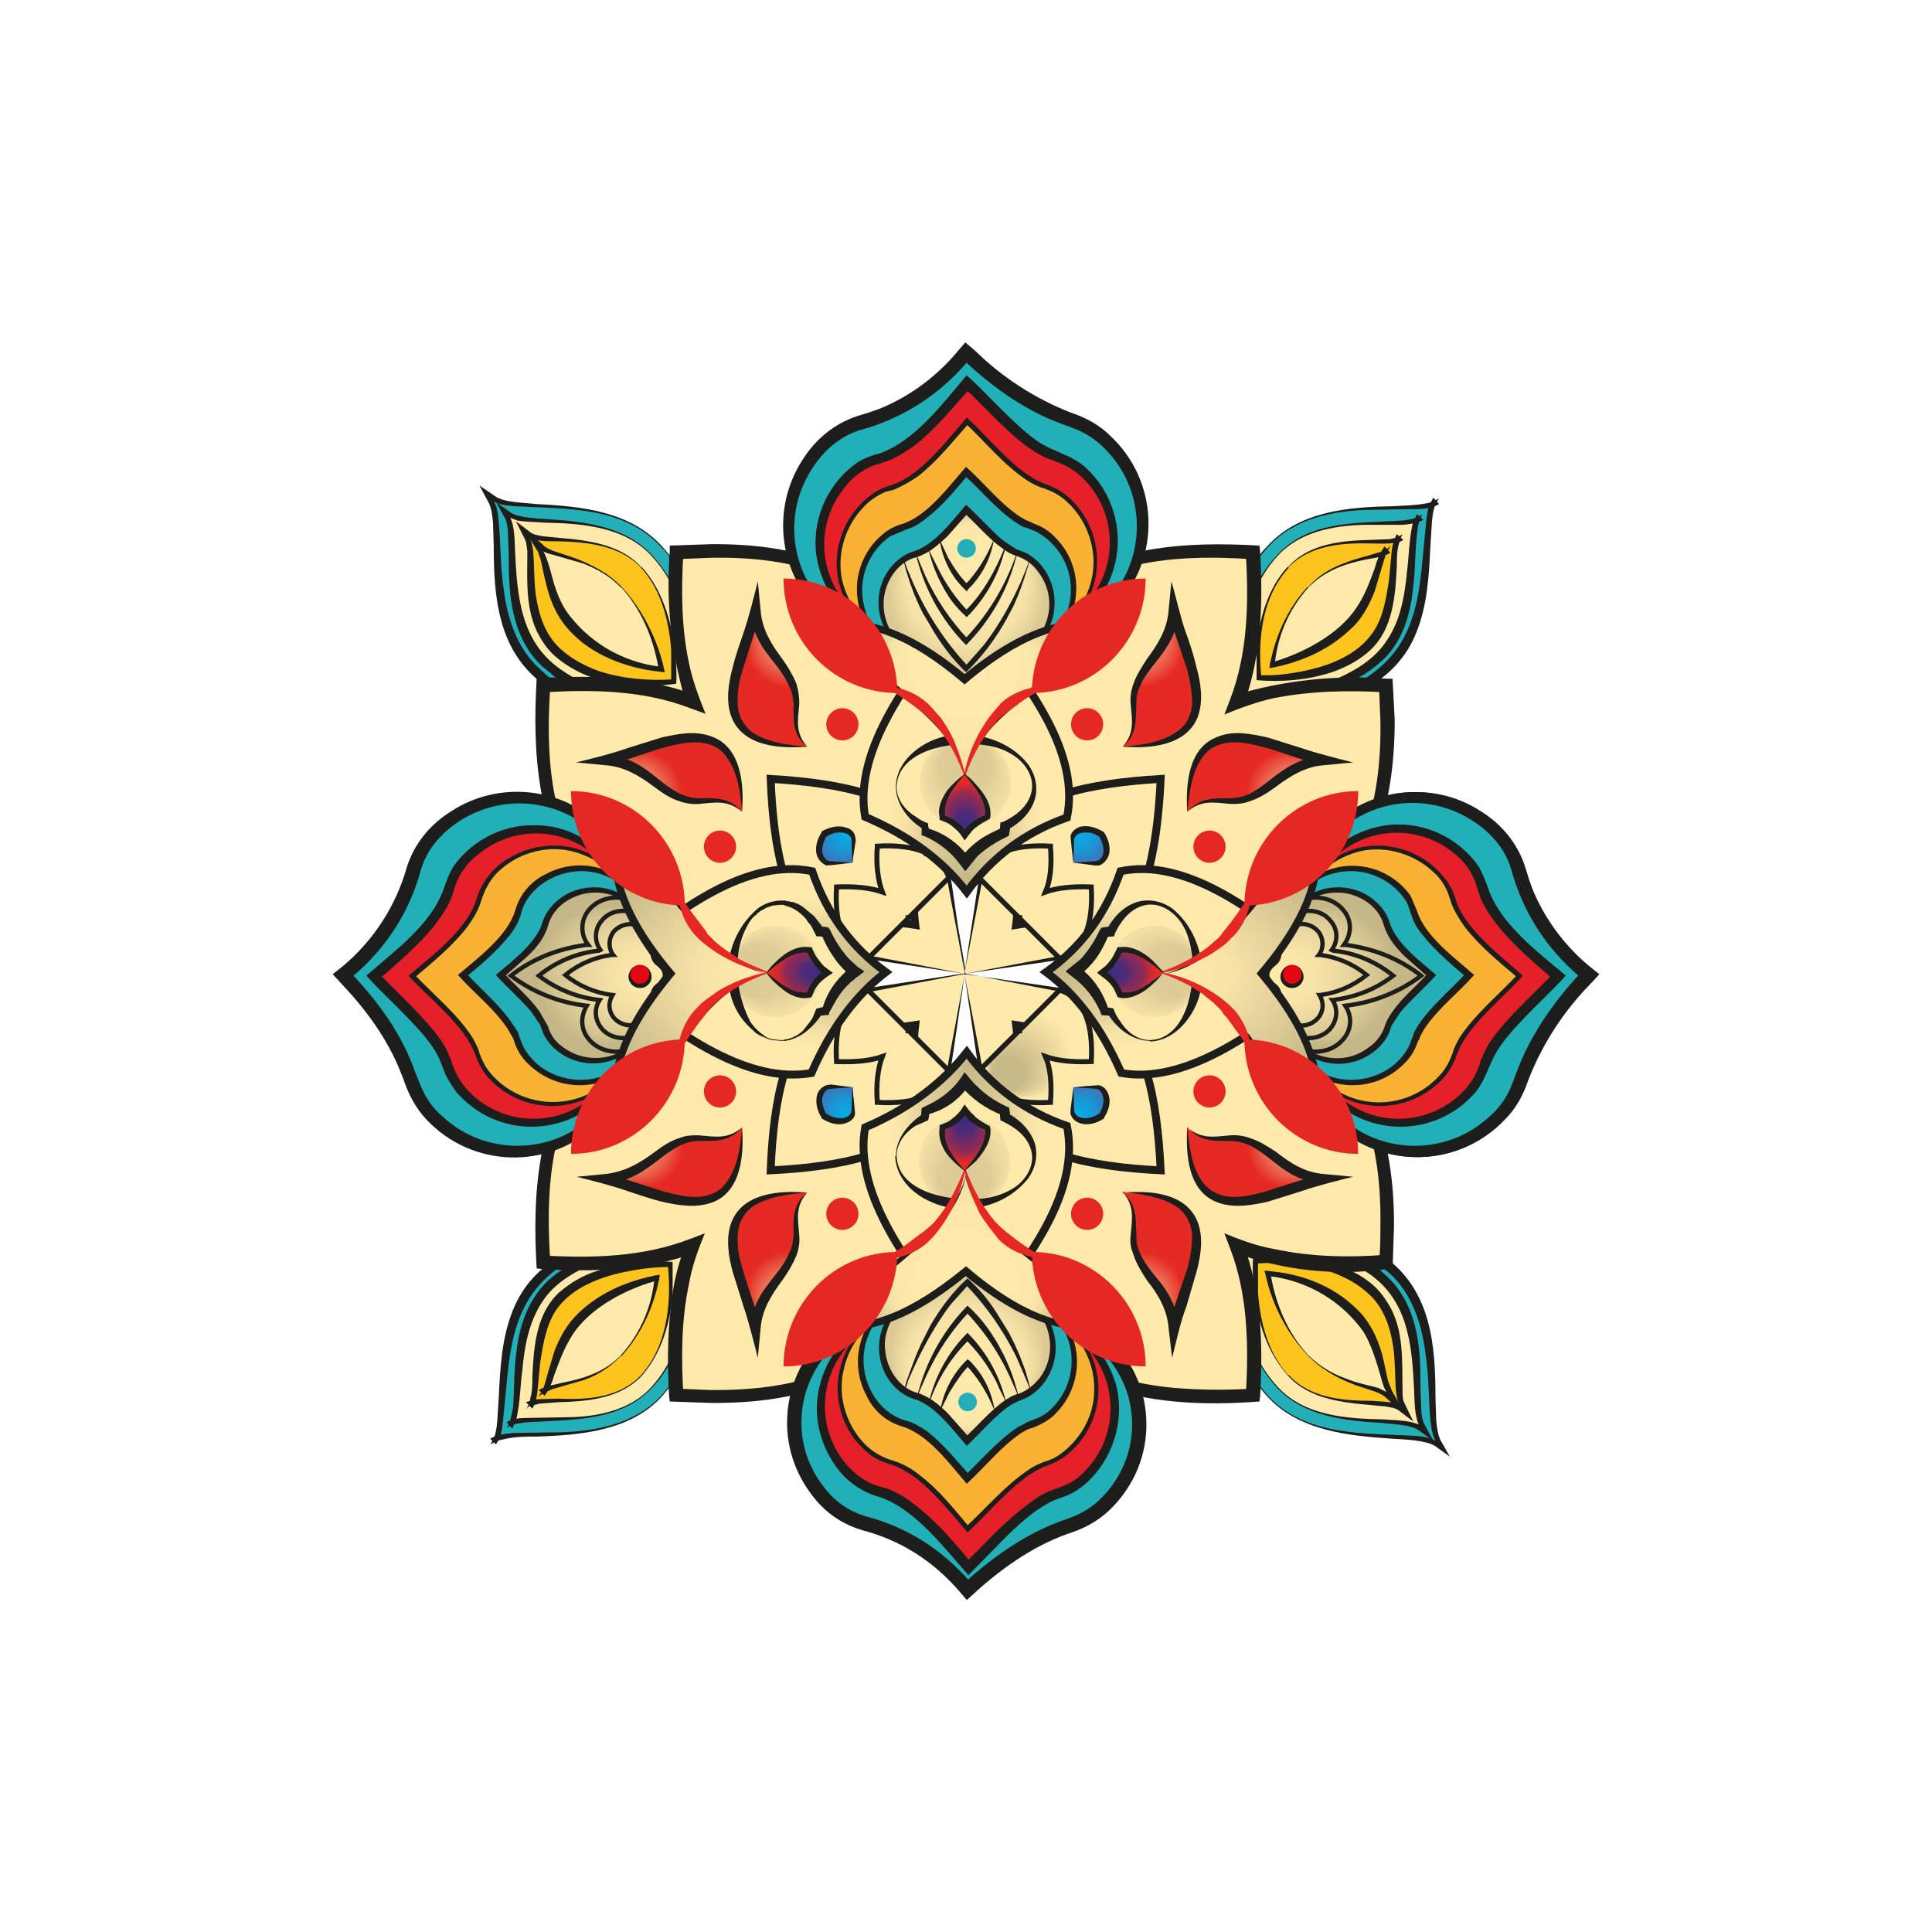 <?xml version="1.0" encoding="utf-8"?>
<!-- Generator: Adobe Illustrator 28.0.0, SVG Export Plug-In . SVG Version: 6.00 Build 0)  -->
<svg version="1.1" id="a" xmlns="http://www.w3.org/2000/svg" xmlns:xlink="http://www.w3.org/1999/xlink" x="0px" y="0px"
	 viewBox="0 0 2699.7 2699.8" style="enable-background:new 0 0 2699.7 2699.8;" xml:space="preserve">
<style type="text/css">
	.st0{fill:#23AFB8;}
	.st1{fill:#1D1D1B;}
	.st2{fill:#FFEAAC;}
	.st3{fill:#FDC41D;}
	.st4{fill:#FFEAAB;}
	.st5{fill:#FFEAAB;stroke:#1D1D1B;stroke-width:11;stroke-miterlimit:10;}
	.st6{fill:url(#SVGID_1_);stroke:#1D1D1B;stroke-width:7;stroke-miterlimit:10;}
	.st7{fill:url(#SVGID_00000018228160154570355090000012140813410472798132_);stroke:#1D1D1B;stroke-width:7;stroke-miterlimit:10;}
	.st8{fill:url(#SVGID_00000057116428185897549140000014210718047158257339_);stroke:#1D1D1B;stroke-width:7;stroke-miterlimit:10;}
	.st9{fill:url(#SVGID_00000018919810989353088870000017966513223511246268_);stroke:#1D1D1B;stroke-width:7;stroke-miterlimit:10;}
	
		.st10{fill:url(#SVGID_00000066502871659110116550000018119047091489066647_);stroke:#1D1D1B;stroke-width:11;stroke-miterlimit:10;}
	
		.st11{fill:url(#SVGID_00000021831103279204044720000008000767766511599295_);stroke:#1D1D1B;stroke-width:11;stroke-miterlimit:10;}
	
		.st12{fill:url(#SVGID_00000127029172091712886940000002130449423186527920_);stroke:#1D1D1B;stroke-width:11;stroke-miterlimit:10;}
	
		.st13{fill:url(#SVGID_00000139253691074444415550000002302007546921669550_);stroke:#1D1D1B;stroke-width:11;stroke-miterlimit:10;}
	.st14{fill:url(#SVGID_00000050629175043579325010000006748042430004436137_);}
	.st15{fill:url(#SVGID_00000163761261779343060160000011106563024578924702_);}
	.st16{fill:url(#SVGID_00000021113557056556763330000007239841404341462161_);}
	.st17{fill:url(#SVGID_00000150801812789667486040000016437355319471375516_);}
	.st18{fill:url(#SVGID_00000013193363573285936780000006027532474686757822_);}
	.st19{fill:url(#SVGID_00000029006995064377825560000002939514725529832339_);}
	.st20{fill:url(#SVGID_00000075862231381114317160000014720840788561867708_);}
	.st21{fill:url(#SVGID_00000069398025141119807690000013728231460396645769_);}
	.st22{fill:#21AFB8;}
	.st23{fill:#E52028;}
	.st24{fill:#F9B233;}
	.st25{fill:url(#SVGID_00000176737721011429597250000001914187662731167893_);}
	.st26{fill:url(#SVGID_00000050657244069273540870000001775025426310746755_);}
	.st27{fill:#24AFB8;}
	.st28{fill:#21AFB8;stroke:#1D1D1B;stroke-width:20;stroke-miterlimit:10;}
	.st29{fill:url(#SVGID_00000116934273107137282880000009025855836360607674_);}
	.st30{fill:url(#SVGID_00000133505511183876464440000006642112437094207879_);}
	.st31{fill:none;stroke:#1D1D1B;stroke-width:6;stroke-miterlimit:10;}
	.st32{fill:#E30613;}
	.st33{fill:url(#SVGID_00000085965277889306916210000017919151263629891218_);}
	.st34{fill:url(#SVGID_00000067942429761432973070000011130097532295173540_);}
	.st35{fill:url(#SVGID_00000087393344617488964390000016121457813057462922_);}
	.st36{fill:url(#SVGID_00000132790923476467562520000015302590721488067506_);}
	.st37{fill:#E52823;}
	.st38{fill:url(#SVGID_00000085237181568021754940000018101604775201626000_);}
	.st39{fill:url(#SVGID_00000151524766445217581360000010520322591113081508_);}
	.st40{fill:url(#SVGID_00000140000005577369898890000003504401298679435697_);}
	.st41{fill:url(#SVGID_00000007410434111378748760000015338471892908084129_);}
	.st42{fill:url(#SVGID_00000148644927653288075630000006312675723395254700_);}
	.st43{fill:url(#SVGID_00000027595699650184521060000007744539921267873178_);}
	.st44{fill:url(#SVGID_00000090287878433632443450000016493110446686917036_);}
	.st45{fill:url(#SVGID_00000094588554909659042720000007208300439667771821_);}
	.st46{fill:url(#SVGID_00000159454260041638999130000005770703457174260616_);}
	.st47{fill:url(#SVGID_00000114044887474289754000000002194160894430545537_);}
	.st48{fill:url(#SVGID_00000030469837342809177960000007610529402818989995_);}
	.st49{fill:url(#SVGID_00000152949178521919606780000015178874656746364040_);}
</style>
<g>
	<path class="st0" d="M924.9,763.4c80,87,65,237,65,237s-151,16-237-65c-76-71-43-201-65-236C722.9,721.4,852.9,685.4,924.9,763.4z"
		/>
	<path class="st1" d="M924.9,763.4c43,47,62,111,68,174c3,23,4,45,3,68c-73.1,10.4-147.7-1.4-214-34c-7.2-4.3-14.2-9-21-14
		c-65-47-71-122-71-196l-1-31c-1-10-2-20-6-28l-13-24l22,15c12,9,42,9,58,11C811.9,707.4,880.9,714.4,924.9,763.4z M923.9,764.4
		c-53-58-134-53-206-57c-10-1-21-2-30-8l1-1c6,9,7,20,8,31c3,31,2,63,7,94c5,41,19,83,50,111l12,11l5,3l8,6l9,6
		c61.4,33.2,131.6,46.8,201,39v1l1-31c-1-50-8-100-28-146c-6-14-14-28-23-41l-5-6C931.9,772.4,926.9,767.4,923.9,764.4z"/>
	<path class="st2" d="M911.9,776.4c68,74,55,201,55,201s-128,14-201-55c-64-60-36-171-55-201C740.9,740.4,850.9,710.4,911.9,776.4z"
		/>
	<path class="st1" d="M911.9,776.4c43,47,57,113,61,174v33c-58,7-121,2-174-24l-24-14l-6-5l-11-9c-29-27-41-64-45-103
		c-2-18-2-36-2-54l-1-26c0-8-1-17-4-24l-13-23l21,15c11,7,36,8,50,9C815.9,728.4,874.9,735.4,911.9,776.4z M910.9,777.4
		c-37-41-96-46-148-47c-13-1-27-1-40-3l-13-5l2-1c8,13,7,37,8,52c3,64,9,127,68,165c51,34,118,42,179,38l-1,1v-53
		C961.9,871.4,947.9,817.4,910.9,777.4z"/>
	<path class="st3" d="M895.9,792.4c53,58,43,158,43,158s-100,10-157-44c-51-47-29-133-43-157C761.9,764.4,847.9,740.4,895.9,792.4z"
		/>
	<path class="st1" d="M896.9,792.4c28,31,41,74,46,115c2,16,3,32,2,48c-45,6-92,4-133-15c-21-10-41-24-53-43c-26-38-22-84-22-127
		c-1-6-1-13-4-18l-12-24l21,16c4,3,12,4,17,5l42,4c34,4,71,12,95,39H896.9z M895.9,793.4c-30-32-76-36-116-37c-11,0-22,0-32-2l-10-4
		l1-1c4,6,5,13,6,20c2,21,1,42,4,63c4,27,13,55,34,74c15,14,34,24,53,31c33,11,69,14,103,12l-1,1v-42
		C934.9,867.4,923.9,824.4,895.9,793.4z"/>
	<path class="st2" d="M867.9,820.4c44,47,53,112,53,112s-65-9-111-53c-41-40-40-94-54-112C773.9,780.4,827.9,778.4,867.9,820.4z"/>
	<path class="st1" d="M868.9,820.4c29,31,52,77,60,119l-17-2c-46-7-92-26-122-63c-22-28-27-58-34-91l-4-12l-22-36l30,27
		c3,3,8,5,12,7l30,10C825.9,788.4,849.9,800.4,868.9,820.4z M867.9,821.4c-15-16-33-26-53-34l-45-13c-5-1-10-3-14-6l1-2
		c6,9,9,20,12,30c5,20,11,40,22,57c30.5,43.1,77.6,71.4,130,78l-1,1c-7-41-24-81-52-112V821.4z"/>
	<path class="st0" d="M924.9,1950.4c80-86,65-236,65-236s-151-16-237,64c-76,71-43,202-65,237
		C722.9,1993.4,852.9,2028.4,924.9,1950.4z"/>
	<path class="st1" d="M923.9,1950.4c54-60,67-151,60-228l-1-8l6,6c-21-1-41,0-62,2c-65,7-145,30-184,87c-23,33-30,74-34,114l-6,62
		c-1,9-2,17-5,25l-5,8l-8-8c10-6,22-7,33-8l63-1C832.9,2000.4,887.9,1989.4,923.9,1950.4z M924.9,1951.4c-44,48-113,54-175,56
		c-16,0-31,0-47,4c-5,1-10,2-14,5l-4,2l2-3c6-9,7-20,8-30l2-32c2-41,4-84,20-123c14-35,38-59,70-78c62.1-33.4,132.9-47.1,203-39
		c5.6,59.5-3,119.5-25,175l-4,9l-5,9c-5,9.7-10.7,19.1-17,28l-4,5L924.9,1951.4z"/>
	<path class="st2" d="M911.9,1937.4c68-73,55-201,55-201s-128-13-201,55c-64,60-36,171-55,201
		C740.9,1974.4,850.9,2003.4,911.9,1937.4z"/>
	<path class="st1" d="M910.9,1937.4c45-50,55-123,51-187l-1-13l5,5c-43-1-87,5-128,20c-31,12-63,29-81,58c-18,28-24,61-27,94
		c-3,22-3,45-8,67l-6,15l-8-9c8-5,18-6,28-6l54-1C832.9,1980.4,880.9,1971.4,910.9,1937.4z M911.9,1938.4c-45,49-114,45-175,49
		c-9,1-18,2-26,6l-3,2l2-3c4-8,5-17,7-25c2-27,1-54,5-80c4-36,17-72,43-97c40-37,95-51,148-55h55c2,27,1,55-3,81
		C957.9,1860.4,942.9,1905.4,911.9,1938.4z"/>
	<path class="st3" d="M895.9,1921.4c53-57,43-157,43-157s-100-10-157,43c-51,47-29,134-43,157
		C761.9,1950.4,847.9,1973.4,895.9,1921.4z"/>
	<path class="st1" d="M895.9,1921.4c35-39,42-96,38-146l-1-10l5,5c-20,0-40,2-60,6c-37,7-78,22-100,53c-15,22-19,49-23,74l-4,42
		c-1,8-3,16-7,23l-9-9l12-4l33-1C819.9,1956.4,865.9,1953.4,895.9,1921.4z M896.9,1922.4c-30,32-76,36-117,37l-26,2l-15,4l-3,3l2-4
		c2-3,3-6,3-10c3-10,3-20,3-31c2-41,5-87,37-117c16-14,35-25,55-31c33-11,69-15,104-12v43C936.9,1847.4,924.9,1890.4,896.9,1922.4z"
		/>
	<path class="st2" d="M867.9,1894.4c44-47,53-112,53-112s-65,9-111,53c-41,39-40,94-54,112C773.9,1933.4,827.9,1936.4,867.9,1894.4z
		"/>
	<path class="st1" d="M867.9,1893.4c27.8-31,44.3-70.5,47-112l7,7c-44,11-97,38-122,77c-11,17-18,36-25,55c-3,10-7,21-14,30l-8-8
		c10-6,21-7,32-10C815.9,1926.4,844.9,1917.4,867.9,1893.4z M867.9,1894.4c-14,15-32,27-52,34l-45,13l-14,7l-5,3l4-5c5-8,7-19,10-29
		l9-30c8-20,18-38,34-53c30-29,71-46,112-53h1v1c-7,41-25,81-53,112H867.9z"/>
	<path class="st0" d="M1770.9,763.4c-79,87-64,237-64,237s150,16,236-65c76-71,43-201,65-236
		C1972.9,721.4,1842.9,685.4,1770.9,763.4z"/>
	<path class="st1" d="M1771.9,764.4c-54,59-67,150-60,228l1,7l-6-5c21,1,41,0,62-2c65-7,145-31,184-87c23-33,30-74,34-114l6-63
		c1-8,2-17,5-24l5-9l8,9c-10,6-22,7-33,7l-63,1C1862.9,713.4,1807.9,724.4,1771.9,764.4z M1770.9,763.4c44-49,113-55,175-56
		c16-1,31-1,47-4c5-1,10-2,14-5l4-2l-2,3c-6,9-7,20-8,30l-2,31c-2,42-4,85-20,124c-14,35-38,59-70,78c-62.1,33.4-132.9,47.1-203,39
		c-1-11-2-22-1-33c0-48,7-97,26-142l4-9l5-9c5-9.7,10.7-19.1,17-28l4-5C1762.9,771.4,1767.9,766.4,1770.9,763.4z"/>
	<path class="st2" d="M1783.9,776.4c-68,74-55,201-55,201s128,14,201-55c64-60,36-171,55-201
		C1954.9,740.4,1844.9,710.4,1783.9,776.4z"/>
	<path class="st1" d="M1784.9,777.4c-45,49-55,122-51,187l1,13l-5-6c43,1,87-5,128-19c31-12,63-30,81-59c18-27,24-61,27-93
		c3-23,3-46,8-68l6-14l9,8c-9,5-19,6-29,7h-54C1862.9,734.4,1814.9,743.4,1784.9,777.4z M1783.9,776.4c45-50,114-45,175-49
		c9-1,18-2,26-7l3-2l-2,4c-4,7-5,16-6,25c-3,27-2,53-6,80c-4,35-16,72-43,96c-40,37-95,51-148,55c-18,1-37,2-55,0c-2-27,0-54,4-81
		C1737.9,853.4,1752.9,809.4,1783.9,776.4z"/>
	<path class="st3" d="M1799.9,792.4c-53,58-43,158-43,158s100,10,157-44c51-47,29-133,43-157
		C1933.9,764.4,1847.9,740.4,1799.9,792.4z"/>
	<path class="st1" d="M1800.9,793.4c-36,39-43,95-39,146l1,10l-5-6c20,1,40-1,60-5c37-7,78-22,100-54c15-21,19-48,23-74l4-42
		c1-7,3-15,7-22l9,8c-4,3-8,4-12,4c-11,2-22,1-33,1c-40-1-86,2-116,34H1800.9z M1799.9,792.4c29-33,75-37,116-38l26-1c5-1,11-2,15-5
		l3-2l-2,4l-3,9c-3,10-3,21-3,31c-2,41-5,88-37,118c-15,14-34,24-54,31c-34,11-70,14-105,11v-42c3-42,15-85,43-116H1799.9z"/>
	<path class="st2" d="M1827.9,820.4c-44,47-53,112-53,112s65-9,111-53c41-40,40-94,54-112C1921.9,780.4,1867.9,778.4,1827.9,820.4z"
		/>
	<path class="st1" d="M1827.9,821.4c-27.8,31-44.3,70.5-47,112l-7-7c44-12,97-39,122-78c11-16,18-35,25-54c3-11,7-22,14-31l8,9
		c-10,6-21,7-32,9C1879.9,787.4,1850.9,797.4,1827.9,821.4z M1827.9,820.4c14-16,32-27,52-34c15-6,30-9,45-14c5-1,10-3,14-6l5-4
		l-4,6c-5,8-7,19-10,28l-9,30c-8,20-18,39-34,53c-30,29-71,47-112,54h-1v-1c7-41,25-82,53-112H1827.9z"/>
	<path class="st0" d="M1770.9,1950.4c-79-86-64-236-64-236s150-16,236,64c76,71,43,202,65,237
		C1972.9,1993.4,1842.9,2028.4,1770.9,1950.4z"/>
	<path class="st1" d="M1770.9,1951.4c-43-48-61-112-68-174c-3-23-4-46-2-69c72.9-9.9,147.1,2.3,213,35c7.2,4,14.2,8.4,21,13
		c65,47,71,123,71,197l1,31c1,9,2,20,6,28l13,23l-21-15c-13-8-43-9-59-10C1883.9,2006.4,1814.9,1999.4,1770.9,1951.4z
		 M1771.9,1950.4c53,57,134,52,206,56c10,1,21,2,30,8l-1,1c-5-9-7-20-8-30c-3-32-2-63-7-94c-5-41-19-84-50-112l-12-10l-4-4l-8-5
		l-10-7c-61.6-32.9-131.7-46.1-201-38l1-1l-2,31c1,49,8,100,28,145c6,15,14,29,23,41l5,7L1771.9,1950.4z"/>
	<path class="st2" d="M1783.9,1937.4c-68-73-55-201-55-201s128-13,201,55c64,60,36,171,55,201
		C1954.9,1974.4,1844.9,2003.4,1783.9,1937.4z"/>
	<path class="st1" d="M1783.9,1938.4c-43-47-57-113-61-175v-32c58-8,121-3,174,23l24,15l6,4l11,10c29,27,41,64,45,102
		c2,18,2,37,2,55l1,26c0,8,1,16,4,23l13,24l-21-15c-11-8-36-8-50-10C1879.9,1985.4,1820.9,1979.4,1783.9,1938.4z M1784.9,1937.4
		c37,41,96,45,148,46c13,1,27,1,40,4l13,4l-2,2c-8-14-7-37-8-53c-3-64-9-127-68-164c-51-34-118-43-179-39l1-1v54
		C1733.9,1842.4,1747.9,1897.4,1784.9,1937.4z"/>
	<path class="st3" d="M1799.9,1921.4c-53-57-43-157-43-157s100-10,157,43c51,47,29,134,43,157
		C1933.9,1950.4,1847.9,1973.4,1799.9,1921.4z"/>
	<path class="st1" d="M1799.9,1922.4c-29-32-42-74-47-116c-2-15-3-31-2-47c45-7,92-4,134,15c20,9,40,23,52,43c26,37,22,84,23,127
		c0,6,0,12,3,17l12,25l-21-16c-4-3-12-4-17-5l-42-4C1860.9,1957.4,1823.9,1949.4,1799.9,1922.4z M1800.9,1921.4c29,32,75,36,115,36
		c11,1,22,1,32,3l10,4l-1,1c-4-6-5-13-6-20c-2-21-1-42-4-63c-4-27-13-55-34-74c-15-14-33-24-53-31c-33-11-68-14-103-12l1-1v42
		c3,41,14,84,42,115H1800.9z"/>
	<path class="st2" d="M1827.9,1894.4c-44-47-53-112-53-112s65,9,111,53c41,39,40,94,54,112
		C1921.9,1933.4,1867.9,1936.4,1827.9,1894.4z"/>
	<path class="st1" d="M1827.9,1894.4c-29-30-50-71-59-111l-2-8l9,1c43,4,86,20,118,51c17,15,28,36,35,57c5,15,7,31,11,46l5,13l21,36
		l-30-27c-3-3-8-5-12-7l-30-10C1869.9,1926.4,1845.9,1913.4,1827.9,1894.4z M1827.9,1893.4c15,15,33,26,53,33c14,6,30,9,45,13l14,7
		l-1,1c-6-8-8-19-11-29c-6-20-12-40-23-58c-30.7-42.7-77.8-70.6-130-77l1-1C1782.9,1823.4,1799.9,1863.4,1827.9,1893.4z"/>
	<path class="st4" d="M1349.9,1361.4l443,74c113,39,156,154,144,328c-84,6-154-2-209-23c21,55,29,125,23,209c-175,12-290-31-328-144
		l-75-443l2-2V1361.4z"/>
	<path class="st1" d="M1349.9,1361.4c146,21,299,44,445,67c124,41,154,170,153,287l-2,57l-8,1c-71.8,9.8-144.9,1.9-213-23l12-13
		c26,67,28,141,24,213l-1,8c-52,4-104,4-156-5c-85-15-160-59-188-145c-23-144-47-302-68-446S1349.9,1361.4,1349.9,1361.4z
		 M1349.9,1361.4l-2,1c28,143,56,299,82,442c34,96,126,130,225,136c32,2,64,2,95,0l-9,9c4-69,3-140-22-205l-8-21c22,9,46,18,70,22
		c51,11,104,12,155,8l-9,9c2-15,2-31,2-47c2-109-22-233-138-273c-140-25-298-54-441-82V1361.4z"/>
	<path class="st4" d="M1347.9,1358.4l-75-443c-38-113-153-156-328-144c-5,84,2,154,23,209c-54-21-125-28-209-23
		c-11,175,31,290,144,328l443,75L1347.9,1358.4z"/>
	<path class="st1" d="M1347.9,1358.4c-27-143-57-301-81-441c-40-115-165-140-273-138l-48,2l9-9c-3,52-3,104,8,155c5,24,14,48,23,70
		l-22-8c-65-25-136-26-204-22l9-9c-2,32-3,64-1,95c6,99,40,191,136,225c143,26,299,54,442,82L1347.9,1358.4z M1347.9,1358.4l-2,2
		l-445-68c-87-28-130-103-145-188c-9-52-9-104-6-156l9-1c71-4,145-2,213,24l-13,12c-20.8-69-28.6-141.2-23-213v-8l58-2
		c116-1,246,29,286,152C1303.9,1059.4,1326.9,1212.4,1347.9,1358.4z"/>
	<path class="st4" d="M1347.9,1362.4l-75,443c-38,113-153,156-328,144c-5-84,2-154,23-209c-54,22-125,29-209,23
		c-11-175,31-290,144-328l443-74L1347.9,1362.4z"/>
	<path class="st1" d="M1347.9,1362.4c-21,146-45,299-68,446c-40,124-170,153-286,152l-58-2l-1-8c-3-54-2-108,8-161c4-18,9-35,16-52
		l13,13c-68,25-142,27-214,23l-8-1c-3-52-3-104,6-155c14-86,58-161,144-189l446-68L1347.9,1362.4z M1347.9,1362.4l-2-1
		c-142,27-299,56-442,81c-96,34-130,126-136,225c-2,32-1,64,1,96l-9-9c68,4,139,2,204-23l21-8c-9,22-18,46-22,70
		c-11,51-11,104-8,156l-9-9l47,2c109,1,234-23,273-139L1347.9,1362.4z"/>
	<path class="st4" d="M1349.9,1360.4l443-75c113-38,156-153,144-328c-84-5-154,2-209,23c21-54,29-125,23-209c-175-11-290,31-328,144
		l-75,443L1349.9,1360.4z"/>
	<path class="st1" d="M1349.9,1360.4c143-27,302-57,441-81c115-40,140-164,138-273l-2-48l9,9c-51-3-104-2-155,8c-24,5-48,14-70,23
		l8-21c25-65,26-136,22-205l9,9c-32-2-63-3-95-1c-99,6-191,41-225,136c-26,144-54,300-82,442L1349.9,1360.4z M1349.9,1360.4l-2-2
		l68-445c28-87,103-130,189-145c51-9,103-9,155-6l1,9c4,71,2,145-23,213l-13-13c69-20.8,141.2-28.6,213-23h8l3,58
		c0,116-29,246-153,286C1648.9,1316.4,1495.9,1339.4,1349.9,1360.4z"/>
	<path class="st5" d="M1621.9,1088.4c-102,6-186,25-221,77c18,46,24,88,19,127c42-7,84-2,126,19
		C1599.9,1275.4,1616.9,1191.4,1621.9,1088.4z M1076.9,1088.4c102,6,185,25,221,77c-18,46-24,88-19,127c-42-7-84-2-126,19
		C1098.9,1275.4,1080.9,1191.4,1076.9,1088.4z M1621.9,1635.4c-102-5-186-24-221-76c18-46,24-88,19-127c42,7,84,1,126-19
		C1599.9,1448.4,1616.9,1533.4,1621.9,1635.4z M1076.9,1635.4c102-5,185-24,221-76c-18-46-24-88-19-127c-42,7-84,1-126-19
		C1098.9,1448.4,1080.9,1533.4,1076.9,1635.4z"/>
	
		<radialGradient id="SVGID_1_" cx="1247.358" cy="1440.165" r="77.1" fx="1302.126" fy="1494.433" gradientTransform="matrix(1 0 0 -1 0 2701.165)" gradientUnits="userSpaceOnUse">
		<stop  offset="0.3" style="stop-color:#C8BA89"/>
		<stop  offset="0.8" style="stop-color:#FFEAAB"/>
	</radialGradient>
	<path class="st6" d="M1225.9,1183.4c-2,25,1,47,7,63c-17-6-38-8-64-7c-3,53,10,88,44,100l56-56v-1h1l56-56c-12-34-47-47-100-44
		V1183.4z"/>
	
		<radialGradient id="SVGID_00000038398272677179430030000001804102296906135485_" cx="826.85" cy="1440.165" r="77.104" fx="881.62" fy="1494.436" gradientTransform="matrix(-1 0 0 -1 2273.417 2701.165)" gradientUnits="userSpaceOnUse">
		<stop  offset="0.3" style="stop-color:#C8BA89"/>
		<stop  offset="0.8" style="stop-color:#FFEAAB"/>
	</radialGradient>
	
		<path style="fill:url(#SVGID_00000038398272677179430030000001804102296906135485_);stroke:#1D1D1B;stroke-width:7;stroke-miterlimit:10;" d="
		M1467.9,1183.4c2,25,0,47-7,63c17-6,38-8,64-7c3,53-10,88-44,100l-56-56v-1h-1l-56-56c12-34,47-47,100-44V1183.4z"/>
	
		<radialGradient id="SVGID_00000034064377345655811870000009834689378909276815_" cx="1247.358" cy="3641.766" r="77.1" fx="1302.126" fy="3696.033" gradientTransform="matrix(1 0 0 1 0 -2180.166)" gradientUnits="userSpaceOnUse">
		<stop  offset="0.3" style="stop-color:#C8BA89"/>
		<stop  offset="0.8" style="stop-color:#FFEAAB"/>
	</radialGradient>
	
		<path style="fill:url(#SVGID_00000034064377345655811870000009834689378909276815_);stroke:#1D1D1B;stroke-width:7;stroke-miterlimit:10;" d="
		M1225.9,1539.4c-2-25,1-47,7-63c-17,6-38,8-64,7c-3-53,10-88,44-100l56,56v1h1l56,56c-12,34-47,47-100,44V1539.4z"/>
	
		<radialGradient id="SVGID_00000078740226243917539740000005450454767927759021_" cx="826.859" cy="3641.766" r="77.1" fx="881.626" fy="3696.033" gradientTransform="matrix(-1 0 0 1 2274.417 -2179.166)" gradientUnits="userSpaceOnUse">
		<stop  offset="0.3" style="stop-color:#C8BA89"/>
		<stop  offset="0.8" style="stop-color:#FFEAAB"/>
	</radialGradient>
	
		<path style="fill:url(#SVGID_00000078740226243917539740000005450454767927759021_);stroke:#1D1D1B;stroke-width:7;stroke-miterlimit:10;" d="
		M1467.9,1539.4c2-25,0-47-7-63c17,6,38,8,64,7c3-53-10-88-44-100l-56,56v1h-1l-56,56c12,34,47,47,100,44V1539.4z"/>
	
		<radialGradient id="SVGID_00000076571922206926762220000018171499442798899865_" cx="2675.458" cy="3343.184" r="216.337" fx="2491.812" fy="3343.184" gradientTransform="matrix(-1 0 0 1 3716.417 -1985.166)" gradientUnits="userSpaceOnUse">
		<stop  offset="0" style="stop-color:#BEB183"/>
		<stop  offset="0" style="stop-color:#C5B787"/>
		<stop  offset="0.3" style="stop-color:#E4D39B"/>
		<stop  offset="0.4" style="stop-color:#F8E3A7"/>
		<stop  offset="0.5" style="stop-color:#FFEAAC"/>
	</radialGradient>
	
		<path style="fill:url(#SVGID_00000076571922206926762220000018171499442798899865_);stroke:#1D1D1B;stroke-width:11;stroke-miterlimit:10;" d="
		M845.9,1359.4c104,93,203,155,288,140c27-62,62-109,104-141c-47-34-82-80-103-141C1047.9,1199.4,948.9,1264.4,845.9,1359.4z"/>
	
		<radialGradient id="SVGID_00000146486505881624272070000007791691072706773163_" cx="3513.358" cy="3343.184" r="216.482" fx="3329.589" fy="3343.184" gradientTransform="matrix(1 0 0 1 -1855 -1985.166)" gradientUnits="userSpaceOnUse">
		<stop  offset="0" style="stop-color:#BEB183"/>
		<stop  offset="0" style="stop-color:#C5B787"/>
		<stop  offset="0.3" style="stop-color:#E4D39B"/>
		<stop  offset="0.4" style="stop-color:#F8E3A7"/>
		<stop  offset="0.5" style="stop-color:#FFEAAC"/>
	</radialGradient>
	
		<path style="fill:url(#SVGID_00000146486505881624272070000007791691072706773163_);stroke:#1D1D1B;stroke-width:11;stroke-miterlimit:10;" d="
		M1854.9,1359.4c-105,93-204,155-288,140c-27-62-62-109-105-141c48-34,83-80,104-141C1651.9,1199.4,1750.9,1264.4,1854.9,1359.4z"/>
	
		<radialGradient id="SVGID_00000169550232345841742170000015346316110772407994_" cx="1785.708" cy="2232.117" r="216.347" fx="1602.054" fy="2232.117" gradientTransform="matrix(6.123234e-17 -1 -1 -6.123234e-17 3582.374 2835.208)" gradientUnits="userSpaceOnUse">
		<stop  offset="0" style="stop-color:#BEB183"/>
		<stop  offset="0" style="stop-color:#C5B787"/>
		<stop  offset="0.3" style="stop-color:#E4D39B"/>
		<stop  offset="0.4" style="stop-color:#F8E3A7"/>
		<stop  offset="0.5" style="stop-color:#FFEAAC"/>
	</radialGradient>
	
		<path style="fill:url(#SVGID_00000169550232345841742170000015346316110772407994_);stroke:#1D1D1B;stroke-width:11;stroke-miterlimit:10;" d="
		M1348.9,853.4c-93,105-155,204-140,288c63,27,109,62,142,105c34-47,80-83,140-104C1508.9,1056.4,1444.9,957.4,1348.9,853.4z"/>
	
		<radialGradient id="SVGID_00000087384799405000078670000014048235123314593174_" cx="4403.108" cy="2232.117" r="216.49" fx="4219.332" fy="2232.117" gradientTransform="matrix(0 1 -1 0 3582.374 -2736.209)" gradientUnits="userSpaceOnUse">
		<stop  offset="0" style="stop-color:#BEB183"/>
		<stop  offset="0" style="stop-color:#C5B787"/>
		<stop  offset="0.3" style="stop-color:#E4D39B"/>
		<stop  offset="0.4" style="stop-color:#F8E3A7"/>
		<stop  offset="0.5" style="stop-color:#FFEAAC"/>
	</radialGradient>
	
		<path style="fill:url(#SVGID_00000087384799405000078670000014048235123314593174_);stroke:#1D1D1B;stroke-width:11;stroke-miterlimit:10;" d="
		M1348.9,1863.4c-93-105-155-204-140-288c63-27,109-63,142-105c34,47,80,82,140,103C1508.9,1660.4,1444.9,1759.4,1348.9,1863.4z"/>
	
		<radialGradient id="SVGID_00000157303372518941271060000011183645627695617459_" cx="2237.609" cy="2949.416" r="91.1" fx="2237.609" fy="3034.216" gradientTransform="matrix(0 1 -1 0 4058.374 -880.209)" gradientUnits="userSpaceOnUse">
		<stop  offset="0.1" style="stop-color:#DBCA95"/>
		<stop  offset="0.4" style="stop-color:#DDCC96"/>
		<stop  offset="0.5" style="stop-color:#E6D49C"/>
		<stop  offset="0.7" style="stop-color:#F5E1A5"/>
		<stop  offset="0.7" style="stop-color:#FFEAAC"/>
	</radialGradient>
	<path style="fill:url(#SVGID_00000157303372518941271060000011183645627695617459_);" d="M1090.9,1454.4c-37,0-67-43-67-97
		s30-96,67-96s42,16,54,40l9,1c10,24,24,43,41,55c-19,14-33,32-41,55l-9,1c-12,25-32,41-55,41H1090.9z"/>
	<path class="st1" d="M1090.9,1454.4l-11-1l-5-1l-5-2l-9-4l-5-3l-2-2l-2-2c-16.5-13.8-27.8-32.9-32-54c-9.4-42.9,5.6-87.5,39-116
		c8.8-6.4,19.2-10.2,30-11h9l2,1h3l3,1h2l3,1l2,1l3,1l3,2l2,1l17,14l3,4l4,5l3,4l2,5l-5-4l10,1l3,1l2,3c6.8,15,15.9,28.8,27,41
		l12,11l9,6l-9,7l-3,2l-3,3l-3,2l-3,3c-8,7.5-14.8,16.3-20,26l-8,14l-1,4h-3l-10,1l4-3c-6.6,10.4-15.1,19.6-25,27
		c-5.5,3.9-11.6,6.9-18,9l-2,1h-2l-3,1h-9H1090.9z M1090.9,1453.4h4l2-1h2c8.6-1.9,16.5-6,23-12l11-14c3-4,5-10,7-15l1-2l4-1l8-2
		l-4,4c4.8-17.7,14.1-33.9,27-47l3-3l4-4l3-2l4-3v13c-9.7-7.6-18.1-16.7-25-27c-7-10-13-21-17-32l5,4l-8-1h-4l-2-4l-2-4l-2-4l-3-5
		l-3-3c-3-6-8-10-13-14c-5.6-4.3-12.1-7.4-19-9l-2-1h-5l-10,1l-9,3l-9,5l-2,2l-2,1l-1,2l-2,1l-4,4l-3,4c-7.1,11.4-12.2,23.9-15,37
		c-6.4,35.5-0.8,72.1,16,104c3.9,5.7,8.6,10.8,14,15l8,6l5,2l5,1L1090.9,1453.4z"/>
	
		<radialGradient id="SVGID_00000174578035984979533160000016658757189323953574_" cx="2237.609" cy="3649.415" r="91.1" fx="2237.609" fy="3734.215" gradientTransform="matrix(6.123234e-17 1 1 -6.123234e-17 -2060.957 -880.209)" gradientUnits="userSpaceOnUse">
		<stop  offset="0.1" style="stop-color:#DBCA95"/>
		<stop  offset="0.4" style="stop-color:#DDCC96"/>
		<stop  offset="0.5" style="stop-color:#E6D49C"/>
		<stop  offset="0.7" style="stop-color:#F5E1A5"/>
		<stop  offset="0.7" style="stop-color:#FFEAAC"/>
	</radialGradient>
	<path style="fill:url(#SVGID_00000174578035984979533160000016658757189323953574_);" d="M1606.9,1454.4c37,0,66-43,66-97
		s-29-96-66-96c-23,0-42,16-55,40l-9,1c-10,24-24,43-40,55c18,14,32,32,40,55l9,1C1564.9,1438.4,1583.9,1454.4,1606.9,1454.4z"/>
	<path class="st1" d="M1606.9,1453.4c55-2,66-87,57-130c-3-14-8-29-18-40c-12-14-30-23-48-18c-19,5-32,22-40,39l-1,4l-13,1l6-4
		c-5,11-10,22-17,32s-16,19-26,27v-13l7,5c17,14,29,34,35,54l-5-3l9,1l3,1c2,6,5,12,9,17C1573.9,1441.4,1588.9,1453.4,1606.9,1453.4
		z M1606.9,1454.4c-25,0-47-18-59-38l4,3l-13-1l-1-4c-9-20-22-37-40-50l-9-7l21-17c11-12,20-26,27-41l2-3l13-2l-5,4
		c9-17,23-32,42-38c17-5,35-1,49,9c39,31,53,91,33,136c-12,26-35,49-64,50V1454.4z"/>
	
		<radialGradient id="SVGID_00000073714956417962338900000016572874173291475376_" cx="1126.559" cy="2059.665" r="91.1" fx="1126.559" fy="2144.465" gradientTransform="matrix(-1 0 0 -1 2475.417 3178.165)" gradientUnits="userSpaceOnUse">
		<stop  offset="0.1" style="stop-color:#DBCA95"/>
		<stop  offset="0.4" style="stop-color:#DDCC96"/>
		<stop  offset="0.5" style="stop-color:#E6D49C"/>
		<stop  offset="0.7" style="stop-color:#F5E1A5"/>
		<stop  offset="0.7" style="stop-color:#FFEAAC"/>
	</radialGradient>
	<path style="fill:url(#SVGID_00000073714956417962338900000016572874173291475376_);" d="M1251.9,1099.4c0-37,43-67,97-67
		s96,30,96,67s-16,42-40,54l-1,10c-25,10-43,24-55,40c-14-18-32-32-56-40l-1-10C1267.9,1141.4,1251.9,1122.4,1251.9,1099.4z"/>
	<path class="st1" d="M1251.9,1099.4c0-29,23-52,49-64c45-20,106-6,136,33c10,14,14,32,9,49c-6,19-21,33-38,42l4-5l-2,13l-3,2
		c-15,7-29,16-41,27l-17,21l-7-9c-13-18-30-31-50-40l-4-1v-13l2,4C1269.9,1146.4,1251.9,1124.4,1251.9,1099.4z M1252.9,1099.4
		c0,18,12,33,27,42c5,4,11,7,17,9v3l2,9l-3-5c22,6,42,20,56,38l3,4h-13c8-10,17-19,27-26s21-12,32-17l-4,5l1-12l4-1
		c17-8,34-21,39-40c5-18-4-36-18-48c-11.6-9.3-25.3-15.5-40-18C1339.9,1033.4,1254.9,1044.4,1252.9,1099.4z"/>
	
		<radialGradient id="SVGID_00000127760893499862874220000011883247021043244191_" cx="1126.559" cy="4539.166" r="91.1" fx="1126.559" fy="4623.965" gradientTransform="matrix(-1 0 0 1 2474.417 -2941.166)" gradientUnits="userSpaceOnUse">
		<stop  offset="0.1" style="stop-color:#DBCA95"/>
		<stop  offset="0.4" style="stop-color:#DDCC96"/>
		<stop  offset="0.5" style="stop-color:#E6D49C"/>
		<stop  offset="0.7" style="stop-color:#F5E1A5"/>
		<stop  offset="0.7" style="stop-color:#FFEAAC"/>
	</radialGradient>
	<path style="fill:url(#SVGID_00000127760893499862874220000011883247021043244191_);" d="M1251.9,1615.4c0,37,43,67,97,67
		s96-30,96-67c0-22-16-42-40-54l-1-9c-25-10-43-24-55-41c-14,19-32,33-56,41l-1,9C1267.9,1573.4,1251.9,1593.4,1251.9,1615.4z"/>
	<path class="st1" d="M1252.9,1615.4c2,55,87,66,130,58c14-3,29-9,40-18c14-12,23-30,18-48c-5-19-22-32-39-40l-4-2l-1-12l4,5
		c-23-8.6-43.3-23.1-59-42h13l-6,7c-13.4,16.9-32.1,28.8-53,34l3-4l-1,8l-1,4l-18,8C1264.9,1582.4,1252.9,1597.4,1252.9,1615.4z
		 M1251.9,1615.4c0-25,18-46,38-59l-3,5l1-13l4-2c20-9,37-21,50-39l6-9c6,7,12,15,18,20c12,12,26,21,41,28l3,1c1,5,2,10,1,14l-3-6
		c17,9,32,24,38,42c5,17,1,35-9,49c-31,40-91,54-136,33c-26-11-49-34-50-64H1251.9z"/>
	
		<radialGradient id="SVGID_00000058588284107304567160000006151966106164285314_" cx="1522.158" cy="1518.565" r="35.4" fx="1498.058" fy="1542.665" gradientTransform="matrix(1 0 0 -1 0 2701.165)" gradientUnits="userSpaceOnUse">
		<stop  offset="0" style="stop-color:#00B2EB"/>
		<stop  offset="0.2" style="stop-color:#06ABE5"/>
		<stop  offset="0.5" style="stop-color:#1998D6"/>
		<stop  offset="0.8" style="stop-color:#3878BD"/>
		<stop  offset="0.8" style="stop-color:#3F72B8"/>
	</radialGradient>
	<path style="fill:url(#SVGID_00000058588284107304567160000006151966106164285314_);" d="M1499.9,1205.4l31,1c12,1,23-18,8-41
		c-23-14-42-4-41,9L1499.9,1205.4z"/>
	<path class="st1" d="M1499.9,1205.4l30-2c10,0,13-11,12-18c-1-6-3-12-6-17l1,1c-5-3-11-6-17-6c-8-1-19,2-19,11L1499.9,1205.4z
		 M1499.9,1205.4c-1.7-12.3-3-24.6-4-37c1-6,7-11,13-13c11-3,23,1,33,7h1v1c6,9,10,22,6,33c-2,5-7,11-13,13h-6L1499.9,1205.4z"/>
	
		<radialGradient id="SVGID_00000148635038080146499230000013763962137902778034_" cx="1654.258" cy="1518.565" r="35.4" fx="1630.159" fy="1542.665" gradientTransform="matrix(-1 0 0 -1 2823.417 2701.165)" gradientUnits="userSpaceOnUse">
		<stop  offset="0" style="stop-color:#00B2EB"/>
		<stop  offset="0.2" style="stop-color:#06ABE5"/>
		<stop  offset="0.5" style="stop-color:#1998D6"/>
		<stop  offset="0.8" style="stop-color:#3878BD"/>
		<stop  offset="0.8" style="stop-color:#3F72B8"/>
	</radialGradient>
	<path style="fill:url(#SVGID_00000148635038080146499230000013763962137902778034_);" d="M1190.9,1205.4l-31,1c-11,1-23-18-8-41
		c23-14,42-4,41,9l-1,31H1190.9z"/>
	<path class="st1" d="M1190.9,1205.4c-12,1.7-24,3.1-36,4c-6-2-11-8-13-13c-4-11,0-24,6-33v-1l1-1c9-5,22-9,33-5c6,1,12,6,13,12l1,6
		L1190.9,1205.4z M1190.9,1205.4l-1-31c0-9-11-12-19-11c-6,0-12,3-17,6l1-1c-3,5-5,11-6,17c-1,7,3,18,12,18L1190.9,1205.4z"/>
	
		<radialGradient id="SVGID_00000104700497495267195430000011620622234880023448_" cx="1522.158" cy="3879.266" r="35.4" fx="1498.058" fy="3903.366" gradientTransform="matrix(1 0 0 1 0 -2337.166)" gradientUnits="userSpaceOnUse">
		<stop  offset="0" style="stop-color:#00B2EB"/>
		<stop  offset="0.2" style="stop-color:#06ABE5"/>
		<stop  offset="0.5" style="stop-color:#1998D6"/>
		<stop  offset="0.8" style="stop-color:#3878BD"/>
		<stop  offset="0.8" style="stop-color:#3F72B8"/>
	</radialGradient>
	<path style="fill:url(#SVGID_00000104700497495267195430000011620622234880023448_);" d="M1499.9,1519.4l31-1c12-1,23,18,8,41
		c-23,15-42,4-41-8L1499.9,1519.4z"/>
	<path class="st1" d="M1499.9,1519.4c12-1.4,24-2.4,36-3c7,2,11,7,13,13c4,11,0,23-6,32v1l-1,1c-9,6-22,10-33,6c-6-2-11-6-13-13v-6
		L1499.9,1519.4z M1499.9,1519.4l1,31c0,10,11,13,19,12c6-1,12-3,17-7l-1,2c3-5,5-11,6-17c1-8-3-19-11-19L1499.9,1519.4z"/>
	
		<radialGradient id="SVGID_00000089552843945486278850000006717235559163478948_" cx="1654.258" cy="3879.266" r="35.4" fx="1630.159" fy="3903.366" gradientTransform="matrix(-1 0 0 1 2822.417 -2337.166)" gradientUnits="userSpaceOnUse">
		<stop  offset="0" style="stop-color:#00B2EB"/>
		<stop  offset="0.2" style="stop-color:#06ABE5"/>
		<stop  offset="0.5" style="stop-color:#1998D6"/>
		<stop  offset="0.8" style="stop-color:#3878BD"/>
		<stop  offset="0.8" style="stop-color:#3F72B8"/>
	</radialGradient>
	<path style="fill:url(#SVGID_00000089552843945486278850000006717235559163478948_);" d="M1190.9,1519.4l-31-1c-11-1-23,18-8,41
		c23,15,42,4,41-8l-1-32H1190.9z"/>
	<path class="st1" d="M1190.9,1519.4l-30,2c-9,0-13,11-12,19c1,6,3,12,6,17l-1-2c5,4,11,6,17,7c8,1,19-2,19-12L1190.9,1519.4z
		 M1190.9,1519.4c1.7,12.3,3,24.6,4,37c-1,7-7,11-13,13c-11,4-23,0-33-6l-1-1v-1c-6-9-9-21-6-32c2-6,7-11,13-13l6-1l31,4H1190.9z"/>
	<path class="st22" d="M1347.9,968.4c-41-49-89-76-140-89c-21-6-41-17-56-33c-28-29-44-67-44-108v-5c1-39,17-76,44-103s33-27,54-33
		c52-15,102-43,145-93c47,44,95,74,143,90c17,5,33,14,46,26c31,29,49,68,50,110v5c0,41-16,79-43,108c-15,16-34,27-55,33
		C1438.9,891.4,1388.9,918.4,1347.9,968.4z"/>
	<path class="st1" d="M1347.9,969.4l-13-12c-32-32-73-55-117-67l-16-4c-22-5-42-17-57-32c-57-55-67-144-24-211c18-29,44-51,77-62
		c13-4,27-8,40-14c38-17,72-43,99-75l12-14l14,12c38.1,37.3,83.4,66.5,133,86c21,7,40,17,56,33c67.6,63.5,71,169.8,7.5,237.5
		c-0.2,0.2-0.3,0.4-0.5,0.5c-19,20-44,34-71,39l-16,5c-40,12-77,33-108,62L1347.9,969.4z M1347.9,967.4c34.8-42.4,81.4-73.4,134-89
		l13-5c29-9,52-28,68-53c39-58,33-137-14-188c-13-15-30-27-49-34l-16-6c-50-18-95-50-135-87h3c-39,46-90,79-148,95
		c-36,10-63,39-79,72c-29.5,61.6-14.8,135.3,36,181c14,12,31,20,49,25l21,7C1276.9,901.4,1317.9,929.4,1347.9,967.4z"/>
	<path class="st23" d="M1349.9,958.4c-36-43-77-66-122-78s-36-15-49-29c-24-25-38-58-38-93v-5c1-34,15-66,38-90c13-13,29-23,47-28
		c46-13,88-65,125-109c41,39,84,92,127,106c14,5,28,13,40,23c26,25,42,59,43,96v4c0,36-14,69-38,94c-13,14-29,24-47,29
		C1428.9,891.4,1385.9,914.4,1349.9,958.4z"/>
	<path class="st1" d="M1349.9,959.4l-14-15c-28-29-63-49-101-60l-19-6c-44-17-72-64-76-110c-3.5-48,18.6-94.4,58-122
		c9-6,20-10,32-13c49-18,87-69,120-108l1-1l1,1c20,18,38,38,57,56s38,37,63,47l18,8c9,4,18,9,26,16c56.8,50.8,61.7,138,11,194.9
		c-2.8,3.2-5.8,6.2-9,9.1c-13,11-28,19-44,24C1425.8,894.3,1382.7,921.7,1349.9,959.4z M1349.9,957.4l7-9c30-38.1,71.9-65.2,119-77
		c24-9,43-26,56-47c32.7-52.8,22.1-121.5-25-162c-10-8-21-14-33-18l-8-3c-14-5-26-14-37-22c-31-25-58-56-87-83l20-1
		c-27,30-53,63-85,88c-13,9-27,18-43,23l-13,4c-15.9,6.1-29.7,16.5-40,30c-41.8,50.2-38.3,124,8,170c11,10,24,18,39,23l29,11
		C1293.9,899.4,1326.9,925.4,1349.9,957.4z"/>
	<path class="st24" d="M1349.9,957.4c-31-36-66-56-104-66c-16-4-30-13-42-25c-20-21-32-50-32-80v-3c1-30,13-57,32-77
		c11-12,25-20,41-25c39-11,74-55,106-93c36,33,72,79,108,91c13,4,25,11,35,20c22,21,36,50,37,82v3c0,30-12,59-33,80
		c-10.8,11.8-24.7,20.4-40,25C1417.9,900.4,1380.9,920.4,1349.9,957.4z"/>
	<path class="st1" d="M1349.9,957.4c-26-30-60-52-98-63l-16-5c-33-12-56-43-64-77c-10.1-46.4,8.4-94.4,47-122c8-6,18-10,28-13
		c11-4,22-10,32-18c27-21,49-49,72-76c32,29,70,79,110,93c11,4,23,10,32,18c49,44,54,119,10,168c-11.4,13.2-26.3,22.9-43,28
		c-43,11-81,33-110,68V957.4z M1349.9,957.4c25-31,59-54,97-66l12-4c12-4,23-10,32-19c25-22,39-56,37-89c-2-31-16-60-39-80
		c-9-8-19-13-30-17c-8-2-15-6-22-10c-34-22-59-54-88-81h5c-22,25-44,53-71,74c-10,7-22,14-34,19l-12,3c-11,5-22,12-30,21
		c-26,27-38,66-30,103c8,32,29,63,60,75l16,5C1290.9,903.4,1324.9,926.4,1349.9,957.4z"/>
	<path class="st0" d="M1349.9,967.4c-26-31-55-47-87-56c-13-3-25-10-35-20c-17.2-18.1-26.9-42-27-67v-3c1-24,11-47,27-64
		c9-10,21-17,33-20c33-10,62-46,89-78c30,28,60,66,90,76c11,3,21,9,29,17c19,17,30,42,31,68v3c0,25-10,49-27,67c-9,9-21,16-34,20
		C1405.9,919.4,1375.9,936.4,1349.9,967.4z"/>
	<path class="st1" d="M1349.9,967.4c-23.2-26.9-54.4-45.8-89-54c-12-3-23-9-32-17c-40.2-37.8-42.2-101.1-4.4-141.4
		c4.4-4.7,9.2-8.9,14.4-12.6c7-5,14-8,21-10c36-11,66-53,90-80c26,23,47,51,76,70l9,5l3,1l6,3c12,4,23,11,31,20c37,37,39,97,4,137
		c-9,10-20,18-33,22l-20,6c-29,10-56,27-76,50V967.4z M1349.9,967.4c19-25,45-44,74-54l20-7c17-7,31-20,40-36
		c25.6-43.9,10.8-100.2-33.1-125.8c-1.3-0.8-2.6-1.5-3.9-2.2l-13-5l-4-1l-10-6c-27-18-49-45-73-67l7-1c-19,22-37,45-60,62
		c-8,7-18,13-29,16l-2,1l-19,8c-30.4,21.3-44.9,58.8-37,95c4,18,13,35,26,48c8,7,18,13,29,17l21,7
		C1308.9,926.4,1331.9,944.4,1349.9,967.4z"/>
	
		<radialGradient id="SVGID_00000062172135995999237960000014294048673406492050_" cx="1350.358" cy="1865.765" r="121.263" fx="1350.358" fy="1937.502" gradientTransform="matrix(1 0 0 -1 0 2701.165)" gradientUnits="userSpaceOnUse">
		<stop  offset="0" style="stop-color:#FFEAAC"/>
		<stop  offset="0.5" style="stop-color:#FDE8AA"/>
		<stop  offset="0.7" style="stop-color:#F6E2A6"/>
		<stop  offset="0.8" style="stop-color:#EAD79E"/>
		<stop  offset="0.9" style="stop-color:#DBCA95"/>
	</radialGradient>
	<path style="fill:url(#SVGID_00000062172135995999237960000014294048673406492050_);" d="M1349.9,958.4c-20-25-44-38-69-44
		c-11-3-21-9-28-17c-13.8-14.2-21.7-33.2-22-53v-3c1-19,9-37,22-51c7-8,16-13,26-16c26-7,50-37,71-62c24,22,48,53,73,61
		c8,2,16,7,22,13c15,14,25,33,25,54v3c0,20-8,39-21,53c-8,8-17,14-27,16C1394.9,920.4,1370.9,933.4,1349.9,958.4z"/>
	<path class="st1" d="M1349.9,958.4c-17-20-40-34-66-41l-10-3c-15-6-27-17-35-31c-14.3-24.2-15.1-54.1-2-79c9-16,23-29,40-34
		c29-9,54-43,73-65c18,16,34,35,52,50l18,12l11,4c7,3,14,8,20,14c29,30,31,79,2,111c-7,8-16,14-26,17l-19,6
		C1385.9,927.4,1365.9,940.4,1349.9,958.4z M1349.9,958.4c14-19,34-34,56-43l19-6c10-4,19-11,26-20c20-26,21-63,0-90
		c-7-10-17-18-29-22c-7-2-15-6-21-11c-20-14-36-34-54-50l7-1l-30,34c-13,12-26,24-43,29c-27,7-44,34-46,60c-1,15,2,29,9,42
		s18,24,31,29l11,4C1310.9,921.4,1333.9,937.4,1349.9,958.4z"/>
	
		<radialGradient id="SVGID_00000078025298860828230970000017684672903116017536_" cx="1347.858" cy="1724.527" r="158.729" fx="1347.858" fy="1819.704" gradientTransform="matrix(1 0 0 -1 0 2701.165)" gradientUnits="userSpaceOnUse">
		<stop  offset="0.2" style="stop-color:#FFEAAC"/>
		<stop  offset="0.6" style="stop-color:#FDE8AA"/>
		<stop  offset="0.7" style="stop-color:#F6E2A6"/>
		<stop  offset="0.8" style="stop-color:#EAD79E"/>
		<stop  offset="0.9" style="stop-color:#DBCA95"/>
	</radialGradient>
	<path style="fill:url(#SVGID_00000078025298860828230970000017684672903116017536_);" d="M1347.9,1082.4c26-98,131-125,198-209
		c-71-13-138,26-198,76c-60-50-130-89-198-76C1220.9,949.4,1325.9,995.4,1347.9,1082.4z"/>
	<path class="st1" d="M1347.9,1082.4c11-49,48-86,86-116c38-29,78-58,108-96l3,8c-74-13-143,32-197,78c-54-46-123-92-197-78l3-8
		c37,40,82,71,123,107c31,29,62,62,71,104V1082.4z M1347.9,1082.4c-13-48-52-82-89-112c-38-30-78-58-112-93l-6-7l8-1
		c76-15,147,29,202,75h-6c58-48,131-92,210-74c-32,41-76,71-117,101C1398.9,1000.4,1361.9,1033.4,1347.9,1082.4z"/>
	<path class="st1" d="M1278.9,770.4l6,15l8,19c15,32.8,35.2,62.8,60,89h-5l9-10c25.9-29.4,46.2-63.3,60-100l5-13
		c-11.1,49.6-36.1,95-72,131C1314.4,865.3,1289.8,819.9,1278.9,770.4z"/>
	<path class="st1" d="M1260.9,776.4l7,19l8,19c18.9,43.1,44.9,82.6,77,117h-5l4-4l22-25c18-23,32-47,45-73l7-15l8-19l1-3l2-5l4-11
		c-3.2,11.1-6.5,22.1-10,33l-8,22l-7,16l-8,15c-15.2,28.5-34.8,54.5-58,77c-20-19-37-42-51-67l-9-15l-5-10l-7-16l-6-16l-6-19
		L1260.9,776.4z"/>
	<path class="st1" d="M1295.9,760.4l4,12l7,14l3,6c11,22.8,25.5,43.7,43,62h-5l5-5c21-22,36-49,48-77l5-12
		c-7.9,38.7-27.1,74.1-55,102c-10-9-19-19-26-30C1310.9,810.4,1300.9,786.4,1295.9,760.4z"/>
	<path class="st1" d="M1312.9,753.4l12,26c8,14,17,27,28,38h-5l6-6c13-15,23-31,31-49l4-9c-4.1,26.6-16.7,51.2-36,70l-2,3l-5-5
		c-18-18-29-42-33-67V753.4z"/>
	<circle class="st27" cx="1350.6" cy="766.3" r="13"/>
	<path class="st28" d="M1348.9,1757.4c-41,49-88,75-140,89c-21,5-40,17-56,33c-27,29-43,67-43,108v5c1,39,17,75,43,103
		c15,16,34,27,54,33c53,14,102,42,145,93c48-44,95-74,144-90c17-6,33-15,46-27c30-28,49-67,50-110v-5c0-40-16-78-44-107
		c-15-16-33-27-54-33C1439.9,1834.4,1390.9,1807.4,1348.9,1757.4z"/>
	<path class="st23" d="M1351.9,1767.4c-36,42-78,65-122,77c-19,5-36,15-49,29c-24,25-38,59-38,94v4c1,34,15,66,38,90
		c12,14,29,24,47,29c45,12,87,64,125,108c41-38,84-92,126-106c15-4,29-12,40-23c26-24,43-59,44-95v-5c0-35-14-68-38-93
		c-13-14-30-24-48-29c-46-13-90-36-126-80H1351.9z"/>
	<path class="st1" d="M1351.9,1767.4c-30.1,41.3-73.6,71-123,84c-14,5-28,13-39,24c-46.3,46-49.8,119.8-8,170c13,15,29,27,48,32
		l11,3c14,6,26,13,37,22c33,25,59,57,85,88l-19-2c28-26,55-58,87-82c11-9,22-17,36-23l8-3c12-4,24-9,33-17
		c47.1-40.5,57.7-109.2,25-162c-13-22-31-39-55-47c-25-8-48-18-69-32c-19-12-36-28-50-45l-8-10H1351.9z M1351.9,1766.4l28,29
		c27.4,23.7,59.9,40.8,95,50c16,4,32,12,44,24c20,18,34,42,41,67c12,50-5,103-43,137c-8,7-16,12-25,16l-19,7c-24,11-44,29-63,47
		l-56,57l-1,1l-1-2c-34-38-72-89-121-107c-22.8-5.8-43.1-18.8-58-37c-22-27-34-63-31-98c4-46,32-93,76-110l19-6c38-11,73-32,100-60
		l14-15H1351.9z"/>
	<path class="st24" d="M1351.9,1767.4c-31,37-66,56-105,66c-15,5-30,13-41,25c-21,21-33,50-33,80v4c1,29,13,56,33,77
		c11,11,25,20,40,24c39,11,75,55,107,93c35-33,72-79,108-90c13-5,24-11,34-20c23-21,36-51,37-82v-4c0-30-12-58-32-80
		c-11.2-11.6-25.4-19.9-41-24C1418.9,1824.4,1382.9,1805.4,1351.9,1767.4z"/>
	<path class="st1" d="M1351.9,1767.4c-25,31-60,54-98,66l-16,5c-31,13-52,43-59,76c-9,37,4,79,32,106c10,9,22,16,35,20
		c14,4,27,11,38,20c28,21,49,48,71,74l-5-1c29-27,55-58,88-80c7-5,14-8,22-11c11-3,21-9,30-17c23-20,38-49,39-79c2-33-12-67-36-90
		c-9-8-20-14-32-18l-13-4C1410.9,1821.4,1375.9,1799.4,1351.9,1767.4z M1351.9,1767.4c29,35,66,56,110,68c16,4,31,14,43,27
		c44,50,39,125-11,168c-9,8-20,14-32,18c-40,15-78,64-110,93c-22-26-44-54-72-76c-10-7-20-14-32-18c-10-3-19-6-28-12s-17-14-24-22
		c-22-28-31-66-22-101c8-33,30-65,63-77l16-5C1291.9,1820.4,1325.9,1797.4,1351.9,1767.4z"/>
	<path class="st0" d="M1351.9,1758.4c-26,30-56,47-87,55c-14,4-26,11-35,21c-17.6,17.9-27.6,41.9-28,67l1,3c0,24,10,47,26,64
		c9,10,21,16,34,20c32,9,62,46,89,77c29-27,60-65,90-75c11-4,20-9,29-17c18-18,30-42,31-68v-3c0-25-10-49-27-67
		c-9.2-9.8-21-16.7-34-20c-33-10-64-26-90-57H1351.9z"/>
	<path class="st1" d="M1351.9,1758.4c-22.2,28.4-53.1,48.8-88,58c-11,3-21,9-29,17c-12.9,12.9-21.9,29.2-26,47c-8,35,6,75,36,95
		c6.7,4.6,14.1,8,22,10c11,3,20,9,29,15c23,18,41,41,60,62h-8c24-23,46-49,74-68l10-5l3-2l13-5c13-5,23-14,31-25c22-29,25-70,6-102
		c-8-16-22-30-39-36l-14-5C1399.9,1804.4,1371.9,1785.4,1351.9,1758.4z M1351.9,1758.4c19,23,46,41,75,50l20,6c13,4,24,12,33,22
		c35,40,33,100-4,138c-8,9-19,15-31,20l-6,2l-3,1l-9,5c-29,20-50,47-76,71c-24-28-54-69-90-80c-22.1-6.5-40.3-22.1-50-43
		c-21.8-40.2-13.5-90,20-121c9-8,20-14,31-18c34.2-8.5,65.2-26.9,89-53H1351.9z"/>
	
		<radialGradient id="SVGID_00000168117668163448876200000001307129382667655094_" cx="1351.958" cy="5005.965" r="121.2" fx="1351.958" fy="5077.666" gradientTransform="matrix(1 0 0 1 0 -3116.166)" gradientUnits="userSpaceOnUse">
		<stop  offset="0" style="stop-color:#FFEAAC"/>
		<stop  offset="0.5" style="stop-color:#FDE8AA"/>
		<stop  offset="0.7" style="stop-color:#F6E2A6"/>
		<stop  offset="0.8" style="stop-color:#EAD79E"/>
		<stop  offset="0.9" style="stop-color:#DBCA95"/>
	</radialGradient>
	<path style="fill:url(#SVGID_00000168117668163448876200000001307129382667655094_);" d="M1351.9,1767.4c-21,24-45,37-70,44
		c-11,3-20,9-28,17c-13.4,14.4-20.9,33.3-21,53v2c0,20,8,38,21,52c7,7,17,13,27,16c26,7,49,36,71,62c23-23,48-53,72-61
		c8-3,16-7,23-13c15-14,24-34,25-55v-2c0-20-8-39-22-54c-7-7-17-13-27-16C1396.9,1805.4,1371.9,1792.4,1351.9,1767.4z"/>
	<path class="st1" d="M1351.9,1767.4c-17,21-39,37-65,45l-10,3c-14,6-24,17-31,29c-7,13-11,28-9,42c2,26,19,53,45,60
		c17,5,31,17,43,29l30,34h-7c18-17,34-36,54-51c7-5,14-9,22-11c11-4,21-12,29-22c20-26,19-64-1-90c-6-9-15-16-25-19l-19-7
		C1385.9,1800.4,1365.9,1786.4,1351.9,1767.4z M1351.9,1767.4c15,17,35,31,57,39l19,5c10,4,20,10,27,18c28,32,27,80-3,111
		c-6,6-12,10-20,14l-10,4c-7,3-13,7-18,11c-19,15-35,34-53,51c-19-22-44-56-72-65c-18-5-32-18-41-34c-13.5-25.2-12.7-55.5,2-80
		c8-13,20-25,35-30l11-3C1310.9,1801.4,1333.9,1786.4,1351.9,1767.4z"/>
	
		<radialGradient id="SVGID_00000119082453935762707590000011179409690717418425_" cx="1349.358" cy="4865.005" r="158.554" fx="1349.358" fy="4960.177" gradientTransform="matrix(1 0 0 1 0 -3116.166)" gradientUnits="userSpaceOnUse">
		<stop  offset="0.2" style="stop-color:#FFEAAC"/>
		<stop  offset="0.6" style="stop-color:#FDE8AA"/>
		<stop  offset="0.7" style="stop-color:#F6E2A6"/>
		<stop  offset="0.8" style="stop-color:#EAD79E"/>
		<stop  offset="0.9" style="stop-color:#DBCA95"/>
	</radialGradient>
	<path style="fill:url(#SVGID_00000119082453935762707590000011179409690717418425_);" d="M1349.9,1643.4c26,98,131,125,198,208
		c-72,13-138-25-198-75c-60,50-131,89-198,75C1221.9,1776.4,1327.9,1729.4,1349.9,1643.4z"/>
	<path class="st1" d="M1349.9,1643.4c13,48,50,82,89,110c42,31,85,60,117,101c-78,19-152-26-210-74h7c-56,46-127,91-202,76l-9-2l6-6
		c34-36,74-63,112-94C1297.9,1724.4,1335.9,1690.4,1349.9,1643.4z M1349.9,1643.4c-11,49-49,85-86,116s-76,60-109,95l-2-7
		c73,13,142-33,197-78c54,46,122,91,197,78l-3,7c-30-38-71-66-108-96c-39-30-76-66-87-115H1349.9z"/>
	<path class="st1" d="M1280.9,1954.4c11.3-49,35.8-94,71-130c11,10,21,21,30,34c20.2,28.9,34.5,61.5,42,96l-5-13l-2-4
		c-15.7-39-38.8-74.7-68-105h6c-24.8,26.2-45,56.2-60,89l-8,18L1280.9,1954.4z"/>
	<path class="st1" d="M1261.9,1948.4l5-19l7-19l6-16l7-16l5-10l8-16c14-24,31-47,52-66c15.5,13.7,29,29.5,40,47l18,29l8,16l7,16
		l8,21l4,14l5,19l-6-16l-1-2l-8-19l-7-16c-18.4-37.1-42.3-71.1-71-101h5l-26,29c-20,27-37,57-51,88l-8,18
		C1267.9,1935.4,1263.9,1943.4,1261.9,1948.4z"/>
	<path class="st1" d="M1296.9,1964.4c8-38.6,27.1-74.1,55-102c27.9,27.9,47,63.4,55,102l-4-11l-7-14l-3-7l-3-6
		c-10.8-20.3-24.7-38.8-41-55h6c-23.2,22.5-41.3,49.8-53,80L1296.9,1964.4z"/>
	<path class="st1" d="M1313.9,1971.4c4-25,16-49,34-68l4-4l3,2c18.9,18.9,31.2,43.5,35,70l-4-9c-8.9-20.2-21-38.8-36-55h5
		c-11,11-20,25-28,38L1313.9,1971.4z"/>
	<circle class="st27" cx="1352.1" cy="1959" r="13"/>
	<path class="st22" d="M1742.9,1360.4c49-41,75-89,89-140c6-21,17-41,33-56c29-28,67-44,108-44h5c39,1,76,17,103,44
		c16,14,27,33,33,54c15,52,43,102,93,145c-44,47-74,95-90,143c-6,17-14,33-27,46c-28,31-67,49-109,50h-5c-41,0-79-16-108-43
		c-16-15-27-34-33-55C1819.9,1451.4,1792.9,1401.4,1742.9,1360.4z"/>
	<path class="st1" d="M1741.9,1360.4l12-13c32-32,55-73,66-117l4-16c6-22,17-42,33-57c55-57,144-67,211-24c29,18,51,44,61,77
		c15.2,54.4,46.6,102.8,90,139l14,12l-13,14c-36.9,38.2-65.8,83.4-85,133c-7,21-17,40-33,56c-63.6,67.2-169.5,70.3-237,7
		c-21-19-35-44-41-71l-4-16c-12-40-33-77-62-108L1741.9,1360.4z M1743.9,1360.4c42.8,34.6,74.1,81.3,90,134l4,13c8,29,28,52,53,68
		c57,39,136,33,188-14c15-13,27-30,34-49l6-16c18-50,50-95,87-135v3c-47-39-79-90-95-149c-10-35-39-62-72-78
		c-61.6-29.5-135.3-14.8-181,36c-12,14-20,31-25,49l-7,21C1809.9,1288.4,1781.9,1330.4,1743.9,1360.4z"/>
	<path class="st23" d="M1752.9,1362.4c43-36,66-77,77-122c5-19,15-36,29-49c25-24,59-38,94-38h4c34,1,66,15,90,38c14,13,24,29,29,47
		c13,46,64,88,109,125c-39,41-92,84-106,127c-5,14-13,28-24,40c-24,26-58,42-95,43h-4c-36,0-69-14-94-38c-14-13-24-29-29-47
		C1819.9,1441.4,1796.9,1398.4,1752.9,1362.4z"/>
	<path class="st1" d="M1751.9,1362.4l15-14c28-28,49-63,60-101l6-19c17-44,64-72,110-76c47.7-3.1,93.5,18.9,121,58c7,10,11,21,14,32
		c18,49,69,87,107,120l2,1l-1,1l-57,57c-18,19-36,39-47,63l-7,18c-4,9-9,18-16,26c-50.5,57.1-137.7,62.5-194.8,12
		c-3.6-3.2-7-6.5-10.2-10c-11-13-19-28-23-44C1817,1438.3,1789.6,1395.3,1751.9,1362.4z M1753.9,1362.4l9,7
		c38.1,30,65.2,71.9,77,119c8,24,25,43,47,56c55.6,34.2,128,20.3,167-32c5-8,10-17,12-26l2-5c3-8,7-16,12-23c25-39,63-70,95-104
		l1,20c-20-18-41-35-60-54c-26.2-23.2-45.2-53.4-55-87c-5.9-16.2-16.3-30.5-30-41c-50.4-41.5-124.2-37.6-170,9
		c-11.2,10.8-19.4,24.2-24,39l-10,28C1810.9,1305.4,1785.9,1338.4,1753.9,1362.4z"/>
	<path class="st24" d="M1752.9,1362.4c37-30,56-66,67-104c4-16,12-30,24-42c22-20,50-32,81-32h3c29,1,56,13,77,32c12,11,20,25,24,40
		c11,40,55,75,93,107c-33,35-78,72-90,108c-5,13-11,25-20,34c-21,23-51,37-82,38h-4c-30,0-58-12-80-33c-11.4-11-19.7-24.8-24-40
		C1810.9,1430.4,1790.9,1393.4,1752.9,1362.4z"/>
	<path class="st1" d="M1752.9,1362.4c30-26,53-60,63-98l5-16c13-33,44-56,78-64c46.4-10.1,94.4,8.4,122,47c6,8,10,18,12,28
		c4,11,11,22,18,32c22,27,50,49,76,72c-28,32-78,70-92,110c-4,11-10,23-19,32c-43,49-118,54-167,10c-13.2-11.4-22.9-26.3-28-43
		C1808.9,1429.4,1787.9,1391.4,1752.9,1362.4z M1752.9,1362.4c32,25,55,59,67,97l4,12c4,12,10,23,19,33
		c43.1,45.9,115.2,48.2,161.1,5.1c2.8-2.6,5.4-5.3,7.9-8.1c7-9,13-19,16-30l11-22c22-33,54-59,81-88v5c-26-22-53-44-74-71
		c-8-10-15-22-19-34l-4-12c-4-11-11-22-20-30c-27-26-67-38-103-30c-32,8-63,29-76,60l-5,16
		C1807.9,1303.4,1783.9,1337.4,1752.9,1362.4z"/>
	<path class="st0" d="M1743.9,1362.4c31-25,47-55,56-87c3-13,10-25,20-35c18-17,42-27,67-27h3c24,1,47,11,64,27s17,21,20,33
		c9,33,46,62,78,89c-28,30-66,60-76,90c-4,11-9,21-17,29c-17.7,18.9-42.1,30.1-68,31h-3c-25,0-49-10-67-27c-10-9-17-21-20-34
		C1790.9,1418.4,1774.9,1388.4,1743.9,1362.4z"/>
	<path class="st1" d="M1743.9,1362.4c26.9-23.2,45.8-54.4,54-89c3-11,9-22,17-31c37.6-40.5,100.8-42.8,141.3-5.2
		c4.7,4.3,8.9,9.1,12.7,14.2c5,7,8,14,10,21c11,36,52,66,80,90c-23,26-51,47-70,76l-5,9l-2,3l-2,6c-4,12-11,23-20,31
		c-38,37-98,39-137,4c-10-9-18-20-22-33l-7-20C1784.9,1409.4,1767.9,1382.4,1743.9,1362.4z M1743.9,1362.4c25,19,43,45,54,74l7,20
		c6,17,20,31,36,40c43.9,25.6,100.2,10.8,125.8-33.1c0.8-1.3,1.5-2.6,2.2-3.9l5-13l1-4l6-10c18-27,45-49,67-73l1,7
		c-22-19-45-37-62-60c-7-8-13-18-16-29l-1-2l-8-19c-21.5-30.7-59.4-45.4-96-37c-17,4-34,13-47,26c-8,8-13,19-17,29l-7,21
		C1784.9,1321.4,1766.9,1344.4,1743.9,1362.4z"/>
	<path class="st4" d="M1752.9,1362.4c24-20,37-44,44-69c3-11,9-21,17-28c14-14,33-22,53-22h3c19,1,37,9,51,22c8,7,13,16,16,26
		c7,26,37,50,62,71c-22,24-53,48-61,73c-3,8-7,16-13,22c-14.2,15.4-34.1,24.4-55,25h-2c-20,0-39-8-53-21c-8-8-14-17-17-27
		C1790.9,1407.4,1777.9,1383.4,1752.9,1362.4z"/>
	<path class="st1" d="M1752.9,1362.4c20-17,34-40,41-65l3-11c5-15,17-27,30-35c24-15,56-15,80-2c16,9,29,23,34,40c9,29,43,54,65,73
		c-17,18-35,34-51,52l-11,18l-4,11c-3,7-8,14-14,20c-30.4,30.2-79,31.5-111,3c-8-8-14-17-18-27l-5-19
		C1783.9,1398.4,1770.9,1378.4,1752.9,1362.4z M1752.9,1362.4c19,15,34,34,42,56l7,19c4,10,11,19,19,26c27,20,64,21,91,0
		c10-7,17-17,21-29l11-21c15-20,34-36,51-54v7c-11-10-23-19-33-30c-13.7-11.1-23.8-26.1-29-43c-7-27-34-44-61-46c-14-1-29,2-41,9
		c-13,7-24,18-29,31l-4,11C1789.9,1323.4,1773.9,1346.4,1752.9,1362.4z"/>
	<path class="st31" d="M1854.9,1286.4c11,12,11,29,2,41l2,1c30,3,58,14,84,35c-26,20-54,30-84,34h-1c8,12,8,28-3,40
		c-17,20-53,17-65-7c-8-16,3-39-13-49c-18-13-16-26,0-39c15-11,5-33,13-49C1801.9,1269.4,1837.9,1265.4,1854.9,1286.4z"/>
	<path class="st31" d="M1837.9,1301.4c9,10,9,24,2,33h1c23,3,45,12,65,28c-20,16-42,25-65,28h-1c6,10,6,22-2,32
		c-11.2,13-30.8,14.4-43.7,3.2c-3-2.6-5.5-5.7-7.3-9.2c-6-13,2-31-9-39c-15-10-14-21,0-31c11-9,3-26,9-39
		C1796.9,1288.4,1823.9,1285.4,1837.9,1301.4z"/>
	<path class="st31" d="M1871.9,1270.4c14,15,14,35,2,50h3c37,5,73,18,106,43c-31.2,23.4-68.2,37.9-107,42c10,15,9,34-4,48
		c-22,25-66,20-82-8c-10-19,3-47-16-60c-23-15-21-32,0-47c19-13,6-40,16-60C1805.9,1250.4,1849.9,1245.4,1871.9,1270.4z"/>
	<circle class="st32" cx="1801.7" cy="1362.8" r="14.6"/>
	<path class="st1" d="M1801.9,1348.4c-8,0-14,7-13,15c2,15,24,15,26,0C1815.9,1355.4,1808.9,1348.4,1801.9,1348.4z M1801.9,1348.4
		c10,0,19,11,15,21c-5,15-26,15-31,0C1782.9,1359.4,1790.9,1348.4,1801.9,1348.4z"/>
	<path class="st4" d="M1628.9,1360.4c98,26,125,131,208,198c13-71-25-138-75-198c50-60,89-130,75-198
		C1761.9,1233.4,1714.9,1338.4,1628.9,1360.4z"/>
	<path class="st1" d="M1628.9,1360.4c49,11,86,48,115,86c30,38,58,79,96,108l-7,3c13-74-32-143-78-197c45-54,91-123,78-197l8,3
		c-40,37-72,82-108,123C1704.9,1320.4,1671.9,1351.4,1628.9,1360.4z M1628.9,1360.4c48-13,81-52,111-89c31-38,59-78,94-112l6-6l2,8
		c15,76-30,147-76,203v-7c49,58,93,131,74,210c-41-32-70-76-101-117C1710.9,1411.4,1676.9,1374.4,1628.9,1360.4z"/>
	<path class="st22" d="M955.9,1360.4c-49-41-76-89-89-140c-6-21-17-41-33-56c-29-28-68-44-108-44h-5c-39,1-76,17-104,44
		s-26,33-32,54c-15,52-43,102-93,145c44,47,74,95,90,143c5,17,14,33,26,46c29,31,68,49,110,50h5c41,0,79-16,108-43
		c16-15,27-34,33-55C878.9,1451.4,904.9,1401.4,955.9,1360.4z"/>
	<path class="st1" d="M954.9,1360.4c-43.7-35.3-74.9-83.7-89-138c-5-18-13-35-25-48c-45.4-51.2-119.1-66.2-181-37
		c-33,16-62,43-72,79c-16,59-49,109-95,148v-2c37,39,69,84,87,135l6,15c7,19,18,36,34,49c51,47,130,53,188,14c25-16,44-39,53-67
		l4-14l5-13C886.4,1434,915.9,1392.1,954.9,1360.4z M956.9,1360.4l-16,16c-32.7,34.8-55.8,77.6-67,124c-6,27-19,52-40,71
		c-67.4,63.8-173.7,60.9-237.5-6.5c-0.2-0.2-0.3-0.4-0.5-0.5c-15-16-25-35-32-56l-4-10c-18-46-48-87-82-123l-13-14l15-12
		c43-36.3,74-84.8,89-139c11-33,33-59,62-77c66-43,156-34,211,23c15,16,27,36,32,58l4,16c12,44,35,84,67,117L956.9,1360.4z"/>
	<path class="st23" d="M945.9,1362.4c-43-36-66-77-78-122c-5-19-15-36-29-49c-25-24-58-38-93-38h-5c-34,1-66,15-90,38
		c-13,13-23,29-28,47c-13,46-65,88-109,125c39,41,92,84,106,127c5,14,13,28,23,40c25,26,59,42,96,43h4c36,0,69-14,94-38
		c14-13,24-29,29-47C878.9,1441.4,901.9,1398.4,945.9,1362.4z"/>
	<path class="st1" d="M944.9,1362.4c-41.1-29.9-70.8-72.9-84-122c-5-15-13-28-23-39c-45.9-45.7-119-49.2-169-8
		c-16.2,11.9-28.2,28.7-34,48l-3,10c-5,14-13,26-22,38c-24,32-57,58-87,85l1-20c27,29,58,56,83,87c9,11,17,23,22,37c2,2,2,6,3,8
		c4,12,10,23,18,33c40.5,47.1,109.2,57.7,162,25c21-13,38-32,47-56c12.4-46.8,39.4-88.5,77-119L944.9,1362.4z M946.9,1362.4l-29,28
		c-24.2,27.6-41.6,60.5-51,96c-4,16-12,31-23,44c-51.9,55.8-139.2,59-195,7.1c-3.1-2.9-6.1-6-9-9.1c-7-8-12-17-17-26l-7-18
		c-10-25-29-44-47-63s-38-37-56-57l-1-1l1-1c38-33,90-71,107-120c4-11,8-23,14-32c27.7-38.7,73.5-60.3,121-57
		c55.1,2.6,102.1,40.7,116,94c11,38,32,73,61,101l14,14H946.9z"/>
	<path class="st24" d="M944.9,1362.4c-36-30-56-66-66-104c-4-16-13-30-25-42c-21-20-49-32-80-32h-3c-29,1-57,13-77,32
		c-11.5,10.9-19.7,24.8-24,40c-12,40-56,75-93,107c33,35,78,72,90,108c4,13,11,25,20,34c21,23,50,37,82,38h3c30,0,59-12,80-33
		c12-11,21-25,25-40C887.9,1430.4,907.9,1393.4,944.9,1362.4z"/>
	<path class="st1" d="M944.9,1362.4c-31-25-54-59-65-97l-6-16c-12-31-43-52-75-60c-38-9-79,4-106,32c-9,10-16,23-20,36
		c-4,14-12,27-20,38c-21,27-48,49-74,71v-5c27,29,59,54,81,88c4,7,8,14,10,22c4,11,9,21,17,30c42.2,47.4,114.9,51.6,162.4,9.4
		c2.3-2,4.5-4.2,6.6-6.4c9-10,15-21,19-33l4-12C890.9,1421.4,913.9,1387.4,944.9,1362.4z M944.9,1362.4c-34,29-56,67-67,110
		c-5,17-15,32-28,43c-49,44-124,39-168-10c-8-9-14-21-18-32c-14-40-64-78-93-110c27-23,55-44,76-72c8-10,14-21,18-32
		c5.5-20.5,17.4-38.8,34-52c29-22,66-31,101-23c33,8,65,31,77,64l5,16C892.9,1302.4,914.9,1336.4,944.9,1362.4z"/>
	<path class="st0" d="M954.9,1362.4c-31-25-47-55-56-87c-3-13-11-25-20-35c-18.1-17.2-42-26.9-67-27h-3c-25,1-47,11-64,27
		s-17,21-21,33c-9,33-45,62-77,89c28,30,66,60,76,90c3,11,9,21,16,29c18,19,43,30,69,31h3c25,0,49-10,67-27c9-9,16-21,20-34
		C906.9,1418.4,923.9,1388.4,954.9,1362.4z"/>
	<path class="st1" d="M954.9,1362.4c-28.3-21.9-48.6-52.5-58-87c-4-11-10-22-18-30c-12.9-12.9-29.2-21.9-47-26c-35-8-75,7-95,37
		c-4.2,6.4-7.2,13.5-9,21c-3,11-9,21-16,30c-18,22-40,41-62,59l1-7c22,24,49,46,67,74l6,9l1,4l5,13c5,12,15,23,25,31
		c30,22,71,25,103,6c16-9,29-22,36-40l4-13C908.9,1411.4,927.9,1383.4,954.9,1362.4z M954.9,1362.4c-24,20-41,46-51,75l-6,21
		c-4,13-12,24-22,33c-39,35-99,33-137-4c-9-8-16-19-20-31l-2-6l-2-3l-5-9c-19-29-47-50-70-76c28-24,69-54,80-90
		c6.2-22.5,21.9-41.1,43-51c40.2-21.8,90-13.5,121,20c8,9,14,20,17,32C909.6,1307.8,928.4,1338.7,954.9,1362.4z"/>
	
		<radialGradient id="SVGID_00000055671773914056797570000009671021503859874964_" cx="822.858" cy="1338.265" r="121.263" fx="940.419" fy="1338.265" gradientTransform="matrix(1 0 0 -1 0 2701.165)" gradientUnits="userSpaceOnUse">
		<stop  offset="0.1" style="stop-color:#FFEAAC"/>
		<stop  offset="0.3" style="stop-color:#FAE5A8"/>
		<stop  offset="0.5" style="stop-color:#EBD89F"/>
		<stop  offset="0.7" style="stop-color:#D3C490"/>
		<stop  offset="0.8" style="stop-color:#C4B687"/>
	</radialGradient>
	<path style="fill:url(#SVGID_00000055671773914056797570000009671021503859874964_);" d="M945.9,1362.4c-25-20-38-44-44-69
		c-3-11-9-21-17-28c-14.2-13.8-33.2-21.7-53-22h-3c-19,1-37,9-51,22c-8,7-13,16-16,26c-7,26-37,50-62,71c22,24,53,48,61,73
		c2,8,7,16,13,22c14,15,33,25,54,25h3c20,0,39-8,53-21c8-8,14-17,16-27C907.9,1407.4,920.9,1383.4,945.9,1362.4z"/>
	<path class="st1" d="M945.9,1362.4c-21-16-37-39-45-64l-4-11c-5-13-16-24-29-31s-27-10-41-9c-27,2-54,19-61,46c-5,17-16,31-29,43
		l-34,30l1-7c16,18,36,34,50,54l12,21c3,12,11,22,21,29c27,20,64,20,90,0c9-7,16-16,20-26l6-19
		C911.9,1396.4,926.9,1377.4,945.9,1362.4z M945.9,1362.4c-18,16-31,36-39,58l-6,19c-3,10-9,19-18,26c-31.6,28.2-79.5,27.3-110-2
		c-6-6-11-13-14-20l-4-11l-12-18c-15-18-34-34-50-52c22-19,56-44,65-73c5-17,18-31,34-40c24-13,56-13,79,2c14,8,25,20,31,35l3,11
		C911.9,1322.4,925.9,1345.4,945.9,1362.4z"/>
	<path class="st31" d="M840.9,1286.4c-10.1,11.5-10.9,28.5-2,41l-2,1c-29,3-58,14-84,35c24.7,18.9,54.1,30.7,85,34c-8,12-7,28,3,40
		c17,20,53,17,65-7c8-16-3-39,13-49c18-13,17-26,0-39c-15-11-5-33-13-49C893.9,1269.4,857.9,1265.4,840.9,1286.4z"/>
	<path class="st31" d="M857.9,1301.4c-8,10-8,24-1,33h-2c-23,3-45,12-65,28c18.9,15.4,41.8,25.1,66,28c-6,10-6,22,2,32
		c14,16,41,13,51-6c6-13-2-31,10-39c14-10,13-21,0-31c-12-9-4-26-10-39c-8.8-15.3-28.4-20.6-43.7-11.8
		C862.5,1297.2,860,1299.1,857.9,1301.4z"/>
	<path class="st31" d="M823.9,1270.4c-12.7,14-13.5,35-2,50h-3c-37,5-73,18-105,43c31,23.2,67.6,37.7,106,42c-9,15-9,34,4,48
		c22,25,67,20,82-8c11-19-3-47,16-60c23-15,21-32,0-47c-19-13-6-40-16-60C890.9,1250.4,845.9,1245.4,823.9,1270.4z"/>
	<circle class="st32" cx="894.3" cy="1362.8" r="14.6"/>
	<path class="st1" d="M893.9,1348.4c11,0,19,11,16,21c-5,15-26,15-31,0C875.9,1359.4,883.9,1348.4,893.9,1348.4z M893.9,1348.4
		c-7,0-14,7-13,15c3,15,24,15,26,0C908.9,1355.4,901.9,1348.4,893.9,1348.4z"/>
	
		<radialGradient id="SVGID_00000027568698271640879230000001480841175576888976_" cx="964.096" cy="1340.765" r="158.554" fx="1063.867" fy="1340.765" gradientTransform="matrix(1 0 0 -1 0 2701.165)" gradientUnits="userSpaceOnUse">
		<stop  offset="0" style="stop-color:#FFEAAC"/>
		<stop  offset="0.3" style="stop-color:#FAE5A8"/>
		<stop  offset="0.5" style="stop-color:#EBD89F"/>
		<stop  offset="0.8" style="stop-color:#D3C490"/>
		<stop  offset="1" style="stop-color:#C4B687"/>
	</radialGradient>
	<path style="fill:url(#SVGID_00000027568698271640879230000001480841175576888976_);" d="M1069.9,1360.4c-98,26-125,131-209,198
		c-12-71,26-138,76-198c-50-60-89-130-76-198C936.9,1233.4,983.9,1338.4,1069.9,1360.4z"/>
	<path class="st1" d="M1069.9,1360.4c-49,14-82,51-111,90c-30,41-60,85-101,117c-18-79,26-152,74-210v7c-46-56-90-127-75-203l1-8
		l7,6c35,34,63,74,93,112C987.9,1308.4,1021.9,1347.4,1069.9,1360.4z M1069.9,1360.4c-49-11-85-49-116-85c-32-37-60-77-96-109l8-3
		c-13,74,32,143,78,197c-46,55-91,123-78,197l-8-3c39-30,67-70,96-108C983.9,1408.4,1020.9,1371.4,1069.9,1360.4z"/>
	<path class="st22" d="M1743.9,1360.4c49-41,76-89,89-140s17-41,33-56c29-28,68-44,108-44h5c39,1,76,17,104,44c15,14,26,33,32,54
		c15,52,43,102,93,145c-44,47-74,95-90,143c-5,17-14,33-26,46c-29,31-68,49-110,50h-5c-41,0-79-16-108-43c-16-15-27-34-33-55
		C1820.9,1451.4,1794.9,1401.4,1743.9,1360.4z"/>
	<path class="st1" d="M1742.9,1360.4l12-13c32-32,55-73,67-117l4-16c5-22,17-42,32-57c55-57,145-67,211-24c29,18,51,44,62,77
		c4,13,8,27,14,40c17,38,43,72,75,99l15,12l-13,14c-37.3,38.1-66.5,83.4-86,133c-7,21-17,40-33,56c-63.6,67.2-169.5,70.3-237,7
		c-21-19-34-44-40-71l-5-16c-12-40-33-77-62-108L1742.9,1360.4z M1744.9,1360.4c42.8,34.6,74.1,81.3,90,134l4,13c9,29,28,52,53,68
		c58,39,137,33,188-14c16-13,27-30,34-49l6-16c19-50,50-95,87-135v3c-46-39-79-90-95-149c-10-35-38-62-71-78
		c-61.9-30-136.2-15.3-182,36c-12,14-20,31-25,49l-6,21C1810.9,1288.4,1782.9,1330.4,1744.9,1360.4z"/>
	<path class="st23" d="M1753.9,1362.4c43-36,66-77,78-122c5-19,15-36,29-49c25-24,58-38,93-38h5c34,1,66,15,90,38c13,13,23,29,28,47
		c13,46,65,88,109,125c-39,41-92,84-106,127c-5,14-13,28-23,40c-25,26-59,42-96,43h-4c-36,0-69-14-94-38c-14-13-24-29-29-47
		C1820.9,1441.4,1797.9,1398.4,1753.9,1362.4z"/>
	<path class="st1" d="M1752.9,1362.4l15-14c29-28,49-63,61-101l5-19c18-44,64-72,110-76c48-3.5,94.4,18.6,122,58c6,10,10,21,14,32
		c17,49,68,87,107,120l1,1l-1,1c-18,20-38,38-56,57s-37,39-47,63l-8,18c-4,9-9,18-16,26c-50.8,56.8-138,61.7-194.9,11
		c-3.2-2.8-6.2-5.8-9.1-9c-11-13-19-28-24-44C1818,1438.3,1790.6,1395.3,1752.9,1362.4z M1754.9,1362.4l10,7
		c37.1,31,63.9,72.5,77,119c8,24,25,43,46,56c52.8,32.7,121.5,22.1,162-25c8-10,14-21,18-33c0-3,2-6,3-8c5-14,13-26,22-37
		c25-31,56-58,83-87l1,20c-30-27-63-53-87-85c-10-13-19-27-24-43l-4-13c-5.9-16.2-16.3-30.5-30-41c-50.4-41.5-124.2-37.6-170,9
		c-10.6,11-18.4,24.4-23,39l-11,28C1812.9,1305.4,1786.9,1338.4,1754.9,1362.4z"/>
	<path class="st24" d="M1754.9,1362.4c36-30,56-66,66-104c4-16,13-30,25-42c21-20,49-32,80-32h3c29,1,57,13,77,32c12,11,20,25,24,40
		c12,40,56,75,93,107c-33,35-78,72-90,108c-4,13-11,25-20,34c-21,23-50,37-82,38h-3c-30,0-59-12-80-33c-11.8-10.8-20.4-24.7-25-40
		C1811.9,1430.4,1791.9,1393.4,1754.9,1362.4z"/>
	<path class="st1" d="M1754.9,1362.4c30-26,52-60,63-98l4-16c13-33,45-56,78-64c46.4-10.1,94.4,8.4,122,47c6,8,10,18,13,28
		c4,11,10,22,18,32c21,27,49,49,75,72c-28,32-78,70-92,110c-4,11-10,23-18,32c-44,49-119,54-168,10c-13.2-11.4-22.9-26.3-28-43
		C1810.9,1429.4,1788.9,1391.4,1754.9,1362.4z M1754.9,1362.4c31,25,54,59,66,97l4,12c4,12,11,23,19,33
		c43.1,45.9,115.2,48.2,161.1,5.1c2.8-2.6,5.4-5.3,7.9-8.1c8-9,13-19,17-30c2-8,6-15,10-22c22-33,54-59,81-88v5c-26-22-53-44-74-71
		c-7-10-15-22-19-34l-4-12c-4-11-11-22-20-30c-27-26-67-38-103-30c-32,8-63,29-75,60l-6,16
		C1808.9,1303.4,1785.9,1337.4,1754.9,1362.4z"/>
	<path class="st0" d="M1744.9,1362.4c31-25,47-55,56-87c3-13,11-25,20-35c18-17,42-27,67-27h3c25,1,47,11,64,27s17,21,21,33
		c9,33,45,62,77,89c-28,30-66,60-76,90s-9,21-16,29c-17.9,19.2-42.8,30.3-69,31h-3c-25,0-49-10-67-27c-9-9-16-21-20-34
		C1792.9,1418.4,1775.9,1388.4,1744.9,1362.4z"/>
	<path class="st1" d="M1744.9,1362.4c26.9-23.2,45.8-54.4,54-89c3-11,9-22,17-31c37.2-40.8,100.5-43.7,141.3-6.4
		c5.1,4.7,9.7,9.8,13.7,15.4l9,21c11,36,53,66,80,90c-23,26-51,47-70,76l-5,9l-1,3l-3,6c-4,12-11,23-20,31c-37,37-98,39-137,4
		c-10-9-18-20-22-33l-6-20c-10-29-27-56-50-76H1744.9z M1744.9,1362.4c25,19,44,45,54,74l7,20c7,17,20,31,36,40c32,19,73,16,103-6
		c10-8,20-19,25-31l5-13l1-4l6-10c18-27,45-49,67-73l1,7c-22-19-44-37-62-60c-7-8-13-18-16-29l-1-2c-2-7-4-14-8-19
		c-21.3-30.4-58.8-44.9-95-37c-29.7,5.9-54.2,26.7-65,55c-1,7-4,14-7,21C1785.9,1321.4,1767.9,1344.4,1744.9,1362.4z"/>
	
		<radialGradient id="SVGID_00000099647473234743830060000011386925196324683419_" cx="-537.442" cy="1338.165" r="121.312" fx="-419.833" fy="1338.165" gradientTransform="matrix(-1 0 0 -1 1339.417 2701.165)" gradientUnits="userSpaceOnUse">
		<stop  offset="0.1" style="stop-color:#FFEAAC"/>
		<stop  offset="0.3" style="stop-color:#FAE5A8"/>
		<stop  offset="0.5" style="stop-color:#EBD89F"/>
		<stop  offset="0.7" style="stop-color:#D3C490"/>
		<stop  offset="0.8" style="stop-color:#C4B687"/>
	</radialGradient>
	<path style="fill:url(#SVGID_00000099647473234743830060000011386925196324683419_);" d="M1753.9,1362.4c25-20,38-44,44-69
		c3-11,9-21,17-28c14-14,33-22,54-22h2c19,1,37,9,51,22c8,7,13,16,16,26c7,26,37,50,62,71c-22,24-52,48-60,73
		c-11.5,27.8-38,46.4-68,48l-3-1c-20,0-39-8-53-21c-8-8-14-17-16-27C1791.9,1407.4,1778.9,1383.4,1753.9,1362.4z"/>
	<path class="st1" d="M1753.9,1362.4c20-17,34-40,41-65l3-11c6-15,17-27,31-35c23-15,55-15,79-2c16,9,29,23,34,40c9,29,43,54,65,73
		c-16,18-35,34-50,52l-12,18l-4,11c-3,7-8,14-14,20c-30.3,29.6-78.2,30.9-110,3c-9-8-15-17-18-27l-6-19
		C1784.9,1398.4,1771.9,1378.4,1753.9,1362.4z M1753.9,1362.4c19,15,34,34,43,56l6,19c4,10,11,19,20,26c26,20,63,21,90,0
		c10-7,18-17,22-29c2-7,6-14,11-21c14-20,34-36,50-54l1,7l-34-30c-12-12-24-26-29-43c-7-27-34-44-60-46c-15-1-29,2-42,9
		s-24,18-29,31l-4,11C1790.9,1323.4,1774.9,1346.4,1753.9,1362.4z"/>
	<path class="st31" d="M1858.9,1286.4c11,12,11,29,2,41l2,1c29,3,58,14,84,35c-26,20-54,30-84,34h-1c8,12,7,28-3,40
		c-17,20-53,17-65-7c-8-16,3-39-13-49c-18-13-17-26,0-39c15-11,5-33,13-49C1805.9,1269.4,1841.9,1265.4,1858.9,1286.4z"/>
	<path class="st31" d="M1841.9,1301.4c8,10,8,24,1,33h2c23,3,45,12,65,28c-20,16-42,25-65,28h-1c6,10,6,22-2,32
		c-11.2,13-30.8,14.4-43.7,3.2c-3-2.6-5.5-5.7-7.3-9.2c-6-13,2-31-10-39c-14-10-13-21,0-31c12-9,4-26,10-39
		C1800.9,1288.4,1827.9,1285.4,1841.9,1301.4z"/>
	<path class="st31" d="M1875.9,1270.4c14,15,13,35,2,50h3c37,5,73,18,105,43c-31,23.2-67.6,37.7-106,42c10,15,9,34-4,48
		c-22,25-67,20-82-8c-10-19,3-47-16-60c-23-15-21-32,0-47c19-13,6-40,16-60C1808.9,1250.4,1853.9,1245.4,1875.9,1270.4z"/>
	<circle class="st32" cx="1805.6" cy="1362.8" r="14.6"/>
	<path class="st1" d="M1805.9,1348.4c-8,0-14,7-13,15c2,15,23,15,26,0C1819.9,1355.4,1812.9,1348.4,1805.9,1348.4z M1805.9,1348.4
		c10,0,18,11,15,21c-5,15-26,15-31,0C1786.9,1359.4,1794.9,1348.4,1805.9,1348.4z"/>
	
		<radialGradient id="SVGID_00000000925342456664412520000016776826572944206471_" cx="-396.204" cy="1340.765" r="158.729" fx="-296.323" fy="1340.765" gradientTransform="matrix(-1 0 0 -1 1339.417 2701.165)" gradientUnits="userSpaceOnUse">
		<stop  offset="0" style="stop-color:#FFEAAC"/>
		<stop  offset="0.3" style="stop-color:#FAE5A8"/>
		<stop  offset="0.5" style="stop-color:#EBD89F"/>
		<stop  offset="0.8" style="stop-color:#D3C490"/>
		<stop  offset="1" style="stop-color:#C4B687"/>
	</radialGradient>
	<path style="fill:url(#SVGID_00000000925342456664412520000016776826572944206471_);" d="M1629.9,1360.4c98,26,125,131,209,198
		c12-71-26-138-76-198c50-60,89-130,76-198C1762.9,1233.4,1715.9,1338.4,1629.9,1360.4z"/>
	<path class="st1" d="M1629.9,1360.4c49,11,86,48,116,86c29,38,57,79,96,108l-8,3c13-74-32-143-78-197c46-54,91-123,78-197l8,3
		c-40,37-71,82-107,123c-29,31-62,62-104,71H1629.9z M1629.9,1360.4c48-13,82-52,112-89c30-38,58-78,93-112l7-6l1,8
		c15,76-29,147-76,203l1-7c48,58,92,131,74,210c-42-32-71-76-101-117C1711.9,1411.4,1678.9,1374.4,1629.9,1360.4z"/>
	<path class="st37" d="M1441.9,968.4c0-88,71-160,159-160C1600.9,896.4,1529.9,968.4,1441.9,968.4z"/>
	<path class="st37" d="M1346.9,1084.4c6.3-34.8,21.8-67.3,45-94l8-9c16.2-13.8,36.7-21.5,58-22v1l-18,12c-11,6-20,14-30,21l-4,3
		l-4,3l-8,7l-3,4l-9,10l-4,7l-8,11l-1,2c-8,14-15,29-20,44H1346.9z M1253.9,968.4c0-88-71-160-159-160
		C1094.9,896.4,1165.9,968.4,1253.9,968.4z"/>
	<path class="st37" d="M1347.9,1085.4c-10-27-23-53-42-74l-8-8l-8-7c-16.5-13.2-33.8-25.3-52-36v-1c23.4,0.7,45.6,10.4,62,27l15,17
		l8,12l4,7l7,14l2,6c6,14,10,28,13,42l-2,1H1347.9z M1441.9,1749.4c0,88,71,160,159,160C1600.9,1821.4,1529.9,1749.4,1441.9,1749.4z
		"/>
	<path class="st37" d="M1348.9,1632.4c10,27,23,53,42,75l7,7l8,7c16.5,13.2,33.8,25.3,52,36v2l-17-3c-17-4-33-12-45-24l-14-18l-8-11
		l-5-8l-6-13l-3-7c-6-14-10-28-13-42L1348.9,1632.4z M1253.9,1749.4c0,88-71,160-159,160C1094.9,1821.4,1165.9,1749.4,1253.9,1749.4
		z"/>
	<path class="st37" d="M1348.9,1633.4c-6.1,35.2-21.7,68-45,95l-8,8c-15.8,13.9-35.9,22-57,23l-1-2l19-12c10-6,19-14,29-21l4-3l4-3
		l8-7l4-4l8-10l5-7l7-11l1-2c8-14,15-29,21-44H1348.9z M1738.9,1452.4c88,0,159,72,159,160
		C1809.9,1612.4,1738.9,1540.4,1738.9,1452.4z"/>
	<path class="st37" d="M1621.9,1358.4c35.2,6.1,68,21.7,95,45l8,8c13.9,15.8,22,35.9,23,57h-1l-12-18l-21-29l-4-4l-3-5l-7-7l-4-4
		l-10-8l-6-5l-11-7l-3-2c-14-8-28-14-44-20l1-1H1621.9z M1738.9,1265.4c88,0,159-72,159-160
		C1809.9,1105.4,1738.9,1177.4,1738.9,1265.4z"/>
	<path class="st37" d="M1621.9,1358.4c27-10,53-23,74-42l8-7l6-8c13.6-16.4,25.9-33.8,37-52h1l-2,17c-4,16-12,33-25,44
		c-5,6-11,11-17,15l-12,8l-7,4l-14,7l-6,3c-14,5-28,10-43,12V1358.4z M956.9,1452.4c-88,0-159,72-159,160
		C885.9,1612.4,956.9,1540.4,956.9,1452.4z"/>
	<path class="st37" d="M1073.9,1359.4c-27,10-53,23-74,42l-7,7l-7,9c-13.2,16.5-25.3,33.8-36,52l-2-1l2-17c4-16,13-33,25-44
		c5-6,12-11,18-15l11-8l7-4l14-7l7-3c13-5,28-10,42-12V1359.4z M956.9,1265.4c-88,0-159-72-159-160
		C885.9,1105.4,956.9,1177.4,956.9,1265.4z"/>
	<path class="st37" d="M1073.9,1359.4c-35.2-6.1-68-21.7-95-45l-8-8c-13.9-15.8-22-35.9-23-57h2l11,18l22,29l3,4l3,5l7,7l4,4l10,8
		l7,5l11,7l2,2c14,8,29,14,44,20V1359.4z"/>
	
		<radialGradient id="SVGID_00000100374267843919196500000009603643853311082885_" cx="1110.358" cy="1342.265" r="44.7" fx="1144.158" fy="1342.265" gradientTransform="matrix(1 0 0 -1 0 2701.165)" gradientUnits="userSpaceOnUse">
		<stop  offset="0" style="stop-color:#3C2C83"/>
		<stop  offset="0.1" style="stop-color:#412B7F"/>
		<stop  offset="0.3" style="stop-color:#512B76"/>
		<stop  offset="0.4" style="stop-color:#6C2B67"/>
		<stop  offset="0.6" style="stop-color:#922A52"/>
		<stop  offset="0.7" style="stop-color:#C12A37"/>
		<stop  offset="0.8" style="stop-color:#E52A24"/>
	</radialGradient>
	<path style="fill:url(#SVGID_00000100374267843919196500000009603643853311082885_);" d="M1070.9,1359.4c21-19,41-32,58-29
		c5,13,12,22,21,28c-10,7-17,16-21,29c-17,3-37-10-58-29V1359.4z"/>
	<path class="st1" d="M1070.9,1359.4c4-6,9-12,14-16c12-12,28-22,45-20h4l2,4c3,8,8,14,13,20c3,4,11,9,15,12l-9,6c-7,5-12,10-16,17
		l-5,11l-4,1c-12,2-25-3-35-11C1085.9,1376.4,1076.9,1368.4,1070.9,1359.4z M1071.9,1359.4c15,12,36,31,57,27h-1c4-11,11-21,21-28v1
		c-9-7-16-18-21-29l1,1C1107.9,1328.4,1086.9,1346.4,1071.9,1359.4z"/>
	
		<radialGradient id="SVGID_00000139271202788810016170000006659748311998923444_" cx="413.958" cy="1342.265" r="44.7" fx="447.758" fy="1342.265" gradientTransform="matrix(-1 0 0 -1 1999.417 2701.165)" gradientUnits="userSpaceOnUse">
		<stop  offset="0" style="stop-color:#3C2C83"/>
		<stop  offset="0.1" style="stop-color:#412B7F"/>
		<stop  offset="0.3" style="stop-color:#512B76"/>
		<stop  offset="0.4" style="stop-color:#6C2B67"/>
		<stop  offset="0.6" style="stop-color:#922A52"/>
		<stop  offset="0.7" style="stop-color:#C12A37"/>
		<stop  offset="0.8" style="stop-color:#E52A24"/>
	</radialGradient>
	<path style="fill:url(#SVGID_00000139271202788810016170000006659748311998923444_);" d="M1624.9,1359.4c-21-19-41-32-58-29
		c-5,13-12,22-21,28c10,7,17,16,21,29c17,3,37-10,58-29V1359.4z"/>
	<path class="st1" d="M1624.9,1359.4c-16-13-37-31-58-28l1-1c-5,11-12,22-21,29v-1c10,7,17,17,21,28h-1
		C1588.9,1390.4,1608.9,1371.4,1624.9,1359.4z M1624.9,1359.4c-6,9-15,17-24,24c-10,7-23,13-35,11l-4-1l-5-11c-4-7-9-12-16-17l-8-6
		c4-4,11-8,14-12c6-6,10-13,13-20l2-4h4c17-2,33,8,45,19l15,16L1624.9,1359.4z"/>
	
		<radialGradient id="SVGID_00000142147506373007655000000008635395311793631112_" cx="2000.109" cy="2453.315" r="44.7" fx="2033.909" fy="2453.315" gradientTransform="matrix(6.123234e-17 1 1 -6.123234e-17 -1104.957 -878.209)" gradientUnits="userSpaceOnUse">
		<stop  offset="0" style="stop-color:#3C2C83"/>
		<stop  offset="0.1" style="stop-color:#412B7F"/>
		<stop  offset="0.3" style="stop-color:#512B76"/>
		<stop  offset="0.4" style="stop-color:#6C2B67"/>
		<stop  offset="0.6" style="stop-color:#922A52"/>
		<stop  offset="0.7" style="stop-color:#C12A37"/>
		<stop  offset="0.8" style="stop-color:#E52A24"/>
	</radialGradient>
	<path style="fill:url(#SVGID_00000142147506373007655000000008635395311793631112_);" d="M1347.9,1082.4c19,21,31,41,28,57
		c-12,6-21,13-28,21c-7-9-16-16-28-21C1315.9,1122.4,1328.9,1102.4,1347.9,1082.4z"/>
	<path class="st1" d="M1347.9,1081.4c6,4,11,9,16,15c11,12,22,27,20,45l-1,3l-4,2c-7,4-14,8-20,14l-11,14l-6-9c-5-6-11-11-17-15
		l-12-5v-4c-3-13,3-25,10-36C1329.9,1096.4,1338.9,1088.4,1347.9,1081.4z M1347.9,1082.4c-13,15-31,36-27,57h-1c11,4,22,11,29,21h-2
		c8-10,18-17,29-21C1378.9,1118.4,1359.9,1097.4,1347.9,1082.4z"/>
	
		<radialGradient id="SVGID_00000090293245827393555980000009076570766175027888_" cx="-475.792" cy="2453.315" r="44.7" fx="-441.992" fy="2453.315" gradientTransform="matrix(0 -1 1 0 -1104.957 1121.208)" gradientUnits="userSpaceOnUse">
		<stop  offset="0" style="stop-color:#3C2C83"/>
		<stop  offset="0.1" style="stop-color:#412B7F"/>
		<stop  offset="0.3" style="stop-color:#512B76"/>
		<stop  offset="0.4" style="stop-color:#6C2B67"/>
		<stop  offset="0.6" style="stop-color:#922A52"/>
		<stop  offset="0.7" style="stop-color:#C12A37"/>
		<stop  offset="0.8" style="stop-color:#E52A24"/>
	</radialGradient>
	<path style="fill:url(#SVGID_00000090293245827393555980000009076570766175027888_);" d="M1347.9,1635.4c19-21,31-41,28-57
		c-12-6-21-13-28-21c-7,9-16,16-28,21C1315.9,1595.4,1328.9,1615.4,1347.9,1635.4z"/>
	<path class="st1" d="M1347.9,1635.4c12-15,31-36,28-57c-11-4-21-11-29-21h2c-7,10-17,17-29,21h1
		C1316.9,1599.4,1334.9,1620.4,1347.9,1635.4z M1347.9,1636.4c-9-7-18-15-25-24c-7-10-12-23-10-36v-4l12-5c6-4,12-9,17-15l6-9
		c3,4,8,11,12,14c5,6,12,10,19,14l4,2l1,3c2,18-9,33-20,46L1347.9,1636.4z"/>
	
		<radialGradient id="SVGID_00000160907130645846226820000002228903994849156271_" cx="1075.858" cy="1752.065" r="117.1" fx="1126.158" fy="1847.065" gradientTransform="matrix(1 0 0 -1 0 2701.165)" gradientUnits="userSpaceOnUse">
		<stop  offset="0" style="stop-color:#FFEAAB"/>
		<stop  offset="0" style="stop-color:#FEE4A6"/>
		<stop  offset="0.2" style="stop-color:#FCD49B"/>
		<stop  offset="0.3" style="stop-color:#F8B988"/>
		<stop  offset="0.3" style="stop-color:#F3936E"/>
		<stop  offset="0.4" style="stop-color:#EC634C"/>
		<stop  offset="0.5" style="stop-color:#E52A24"/>
	</radialGradient>
	<path style="fill:url(#SVGID_00000160907130645846226820000002228903994849156271_);" d="M1127.9,1043.4c-162,0-90-117-72-189
		c6,53,41,69,54,108C1118.9,989.4,1100.9,1016.4,1127.9,1043.4z"/>
	<path class="st1" d="M1127.9,1043.4c-38,3-90,0-106-42c-8-22-4-47,2-69c4-17,10-33,15-48c7-20,15-52,20-72l4,41c2,26,15,47,30,67
		c8,11,15,23,20,35l1,4c2,7,3,16,3,24C1114.9,1007.4,1110.9,1023.4,1127.9,1043.4z M1127.9,1043.4c-21-17-19-36-19-60
		c-1-9-2-17-6-24c-8-20-23-34-36-53c-10.1-15.4-16.6-32.8-19-51l15,1l-10,32l-15,47c-5,16-8,32-7,48c0,15,7,29,19,39
		C1070.9,1037.4,1101.9,1041.4,1127.9,1043.4z"/>
	
		<radialGradient id="SVGID_00000058546799326485779510000009709416725853128842_" cx="310.058" cy="1752.065" r="117.1" fx="360.358" fy="1847.065" gradientTransform="matrix(-1 0 0 -1 1930.417 2701.165)" gradientUnits="userSpaceOnUse">
		<stop  offset="0" style="stop-color:#FFEAAB"/>
		<stop  offset="0" style="stop-color:#FEE4A6"/>
		<stop  offset="0.2" style="stop-color:#FCD49B"/>
		<stop  offset="0.3" style="stop-color:#F8B988"/>
		<stop  offset="0.3" style="stop-color:#F3936E"/>
		<stop  offset="0.4" style="stop-color:#EC634C"/>
		<stop  offset="0.5" style="stop-color:#E52A24"/>
	</radialGradient>
	<path style="fill:url(#SVGID_00000058546799326485779510000009709416725853128842_);" d="M1568.9,1043.4c162,0,90-117,72-189
		c-6,53-42,69-55,108C1577.9,989.4,1595.9,1016.4,1568.9,1043.4z"/>
	<path class="st1" d="M1568.9,1043.4c25-2,56-6,77-22c13-9,19-23,20-39c0-15-3-31-7-47l-16-47c-3-10-7-21-9-32l14-1
		c-2.2,18.3-8.7,35.8-19,51c-12,19-28,33-36,53c-4,7-5,15-5,23C1586.9,1007.4,1588.9,1026.4,1568.9,1043.4z M1568.9,1043.4
		c17-20,13-36,11-60c-0.7-9.5,0.6-19.1,4-28c4-12,12-24,19-35c15-20,28-41,30-67l4-41c6,20,13,52,20,71c6,16,11,32,15,49
		c6,22,10,46,2,69C1657.9,1042.4,1606.9,1046.4,1568.9,1043.4z"/>
	
		<radialGradient id="SVGID_00000163783498250068411930000013267973653741213341_" cx="1075.858" cy="4564.266" r="117.1" fx="1126.158" fy="4659.266" gradientTransform="matrix(1 0 0 1 0 -2804.166)" gradientUnits="userSpaceOnUse">
		<stop  offset="0" style="stop-color:#FFEAAB"/>
		<stop  offset="0" style="stop-color:#FEE4A6"/>
		<stop  offset="0.2" style="stop-color:#FCD49B"/>
		<stop  offset="0.3" style="stop-color:#F8B988"/>
		<stop  offset="0.3" style="stop-color:#F3936E"/>
		<stop  offset="0.4" style="stop-color:#EC634C"/>
		<stop  offset="0.5" style="stop-color:#E52A24"/>
	</radialGradient>
	<path style="fill:url(#SVGID_00000163783498250068411930000013267973653741213341_);" d="M1127.9,1666.4c-162,0-90,117-72,189
		c6-53,41-69,54-108C1118.9,1720.4,1100.9,1693.4,1127.9,1666.4z"/>
	<path class="st1" d="M1127.9,1666.4c-26,2-57,6-78,21c-11.8,9.5-18.8,23.8-19,39c-1,16,2,32,7,47c4,16,10,32,15,47l10,33l-15,1
		c2.2-18.3,8.7-35.8,19-51c13-19,28-33,36-53c4-7,5-15,6-24C1108.9,1702.4,1106.9,1683.4,1127.9,1666.4z M1127.9,1666.4
		c-17,20-13,36-11,60c0.7,9.5-0.6,19.1-4,28c-5,12-12,24-20,35c-15,20-28,41-30,66l-4,42c-5-20-13-52-20-72l-15-48c-6-22-10-47-2-69
		C1037.9,1666.4,1089.9,1663.4,1127.9,1666.4z"/>
	
		<radialGradient id="SVGID_00000136409363032008082840000007782929456707507344_" cx="310.058" cy="4564.266" r="117.1" fx="360.358" fy="4659.266" gradientTransform="matrix(-1 0 0 1 1930.417 -2803.166)" gradientUnits="userSpaceOnUse">
		<stop  offset="0" style="stop-color:#FFEAAB"/>
		<stop  offset="0" style="stop-color:#FEE4A6"/>
		<stop  offset="0.2" style="stop-color:#FCD49B"/>
		<stop  offset="0.3" style="stop-color:#F8B988"/>
		<stop  offset="0.3" style="stop-color:#F3936E"/>
		<stop  offset="0.4" style="stop-color:#EC634C"/>
		<stop  offset="0.5" style="stop-color:#E52A24"/>
	</radialGradient>
	<path style="fill:url(#SVGID_00000136409363032008082840000007782929456707507344_);" d="M1568.9,1666.4c162,0,90,117,72,189
		c-6-53-42-69-55-108C1577.9,1720.4,1595.9,1693.4,1568.9,1666.4z"/>
	<path class="st1" d="M1568.9,1666.4c38-3,89,0,105,42c8,22,4,47-2,69l-14,48c-8,20-15,52-20,72l-5-42c-2-25-14-46-30-66
		c-7-11-15-23-19-36l-1-3c-3-7-4-16-3-24c2-24,6-40-11-61V1666.4z M1568.9,1666.4c20,17,18,36,19,60c0,9,1,16,5,24c8,20,24,34,36,52
		c10.2,15.7,16.7,33.4,19,52l-15-1l10-33l16-47c4-15,7-31,7-47c-1-15-7-29-20-39c-21-15-52-19-77-22V1666.4z"/>
	
		<radialGradient id="SVGID_00000180334992023905542120000001543812263399743380_" cx="1965.609" cy="2863.115" r="117.1" fx="2015.909" fy="2958.115" gradientTransform="matrix(6.123234e-17 1 1 -6.123234e-17 -1109.957 -883.209)" gradientUnits="userSpaceOnUse">
		<stop  offset="0" style="stop-color:#FFEAAB"/>
		<stop  offset="0" style="stop-color:#FEE4A6"/>
		<stop  offset="0.2" style="stop-color:#FCD49B"/>
		<stop  offset="0.3" style="stop-color:#F8B988"/>
		<stop  offset="0.3" style="stop-color:#F3936E"/>
		<stop  offset="0.4" style="stop-color:#EC634C"/>
		<stop  offset="0.5" style="stop-color:#E52A24"/>
	</radialGradient>
	<path style="fill:url(#SVGID_00000180334992023905542120000001543812263399743380_);" d="M1658.9,1134.4c0-162,117-90,189-72
		c-53,6-68,42-108,54C1712.9,1125.4,1685.9,1107.4,1658.9,1134.4z"/>
	<path class="st1" d="M1658.9,1134.4c-2-38,1-90,43-105c22-9,46-4,69,1l48,15c20,7,52,15,72,20l-42,4c-25,2-46,15-66,30
		c-11,8-23,16-36,20l-3,1c-8,3-16,3-24,3C1695.9,1121.4,1678.9,1117.4,1658.9,1134.4z M1658.9,1134.4c18-20,37-19,61-19
		c8,0,16-2,24-5c19-9,33-24,52-36c15.7-10.2,33.4-16.7,52-19l-1,14l-33-10c-16-5-31-11-47-15c-15-4-31-8-47-7c-15,1-30,7-39,20
		C1664.9,1078.4,1661.9,1108.4,1658.9,1134.4z"/>
	
		<radialGradient id="SVGID_00000100375879684753732370000011112816985715743875_" cx="-579.692" cy="2863.115" r="117.1" fx="-529.392" fy="2958.115" gradientTransform="matrix(0 -1 1 0 -1108.957 1047.208)" gradientUnits="userSpaceOnUse">
		<stop  offset="0" style="stop-color:#FFEAAB"/>
		<stop  offset="0" style="stop-color:#FEE4A6"/>
		<stop  offset="0.2" style="stop-color:#FCD49B"/>
		<stop  offset="0.3" style="stop-color:#F8B988"/>
		<stop  offset="0.3" style="stop-color:#F3936E"/>
		<stop  offset="0.4" style="stop-color:#EC634C"/>
		<stop  offset="0.5" style="stop-color:#E52A24"/>
	</radialGradient>
	<path style="fill:url(#SVGID_00000100375879684753732370000011112816985715743875_);" d="M1658.9,1575.4c0,162,117,90,189,72
		c-53-6-68-42-108-54C1712.9,1584.4,1685.9,1602.4,1658.9,1575.4z"/>
	<path class="st1" d="M1658.9,1575.4c3,26,6,56,22,77c10,13,24,19,39,20c16,1,32-3,47-7l47-15l33-10l1,14c-18.6-2-36.5-8.5-52-19
		c-18-12-32-27-52-36c-8-3-15-5-24-5c-24,0-43,1-60-19H1658.9z M1658.9,1575.4c21,17,37,13,61,11c9.2-0.6,18.4,0.8,27,4
		c13,4,25,12,36,19c20,16,41,29,66,31l42,4c-21,5-52,13-72,20l-48,15c-23,5-47,9-69,1C1659.9,1665.4,1656.9,1613.4,1658.9,1575.4z"
		/>
	
		<radialGradient id="SVGID_00000181775005704384439860000007023606273019188644_" cx="1965.609" cy="3453.215" r="117.1" fx="2015.909" fy="3548.215" gradientTransform="matrix(0 1 -1 0 4395.373 -883.209)" gradientUnits="userSpaceOnUse">
		<stop  offset="0" style="stop-color:#FFEAAB"/>
		<stop  offset="0" style="stop-color:#FEE4A6"/>
		<stop  offset="0.2" style="stop-color:#FCD49B"/>
		<stop  offset="0.3" style="stop-color:#F8B988"/>
		<stop  offset="0.3" style="stop-color:#F3936E"/>
		<stop  offset="0.4" style="stop-color:#EC634C"/>
		<stop  offset="0.5" style="stop-color:#E52A24"/>
	</radialGradient>
	<path style="fill:url(#SVGID_00000181775005704384439860000007023606273019188644_);" d="M1036.9,1134.4c0-162-117-90-189-72
		c53,6,69,42,108,54C982.9,1125.4,1009.9,1107.4,1036.9,1134.4z"/>
	<path class="st1" d="M1036.9,1134.4c-2-26-6-56-22-77c-9-13-23-19-39-20c-15-1-32,3-47,7c-16,4-31,10-47,15l-32,10l-1-15
		c18.3,2.2,35.8,8.7,51,19c19,13,33,28,53,37c7,3,15,5,23,5C999.9,1115.4,1018.9,1113.4,1036.9,1134.4z M1036.9,1134.4
		c-20-17-37-13-61-11c-9.2,0.6-18.4-0.8-27-4c-13-4-24-12-35-20c-20-15-41-28-67-30l-42-4c21-5,53-13,72-20l48-15c23-5,47-10,70-1
		C1035.9,1044.4,1039.9,1096.4,1036.9,1134.4z"/>
	
		<radialGradient id="SVGID_00000150809288220873239490000004466748651942722434_" cx="-579.692" cy="3453.215" r="117.1" fx="-529.392" fy="3548.215" gradientTransform="matrix(6.123234e-17 -1 -1 -6.123234e-17 4396.373 1047.208)" gradientUnits="userSpaceOnUse">
		<stop  offset="0" style="stop-color:#FFEAAB"/>
		<stop  offset="0" style="stop-color:#FEE4A6"/>
		<stop  offset="0.2" style="stop-color:#FCD49B"/>
		<stop  offset="0.3" style="stop-color:#F8B988"/>
		<stop  offset="0.3" style="stop-color:#F3936E"/>
		<stop  offset="0.4" style="stop-color:#EC634C"/>
		<stop  offset="0.5" style="stop-color:#E52A24"/>
	</radialGradient>
	<path style="fill:url(#SVGID_00000150809288220873239490000004466748651942722434_);" d="M1036.9,1575.4c0,162-117,90-189,72
		c53-6,69-42,108-54C982.9,1584.4,1009.9,1602.4,1036.9,1575.4z"/>
	<path class="st1" d="M1036.9,1575.4c3,38-1,90-42,105c-23,8-47,4-69-1c-17-4-33-10-49-15c-19-7-51-15-71-20l41-4c26-3,47-15,67-30
		c11-8,22-16,35-20l3-1c8-3,16-3,24-3C999.9,1588.4,1016.9,1592.4,1036.9,1575.4z M1036.9,1575.4c-17,20-36,19-61,19c-8,0-16,2-23,5
		c-20,9-34,24-53,36c-15.4,10.1-32.8,16.6-51,19l1-14l32,10l47,15c16,4,32,8,47,7c16-1,30-7,39-20
		C1030.9,1631.4,1034.9,1601.4,1036.9,1575.4z"/>
	<circle class="st37" cx="1519.1" cy="1012.1" r="22.5"/>
	<circle class="st37" cx="1177.1" cy="1012.1" r="22.5"/>
	<circle class="st37" cx="1519.1" cy="1696.1" r="22.5"/>
	<circle class="st37" cx="1177.1" cy="1696.1" r="22.5"/>
	<circle class="st37" cx="1690.1" cy="1525.1" r="22.5"/>
	<circle class="st37" cx="1690.1" cy="1183.1" r="22.5"/>
	<circle class="st37" cx="1006.1" cy="1525.1" r="22.5"/>
	<circle class="st37" cx="1006.1" cy="1183.1" r="22.5"/>
</g>
</svg>
